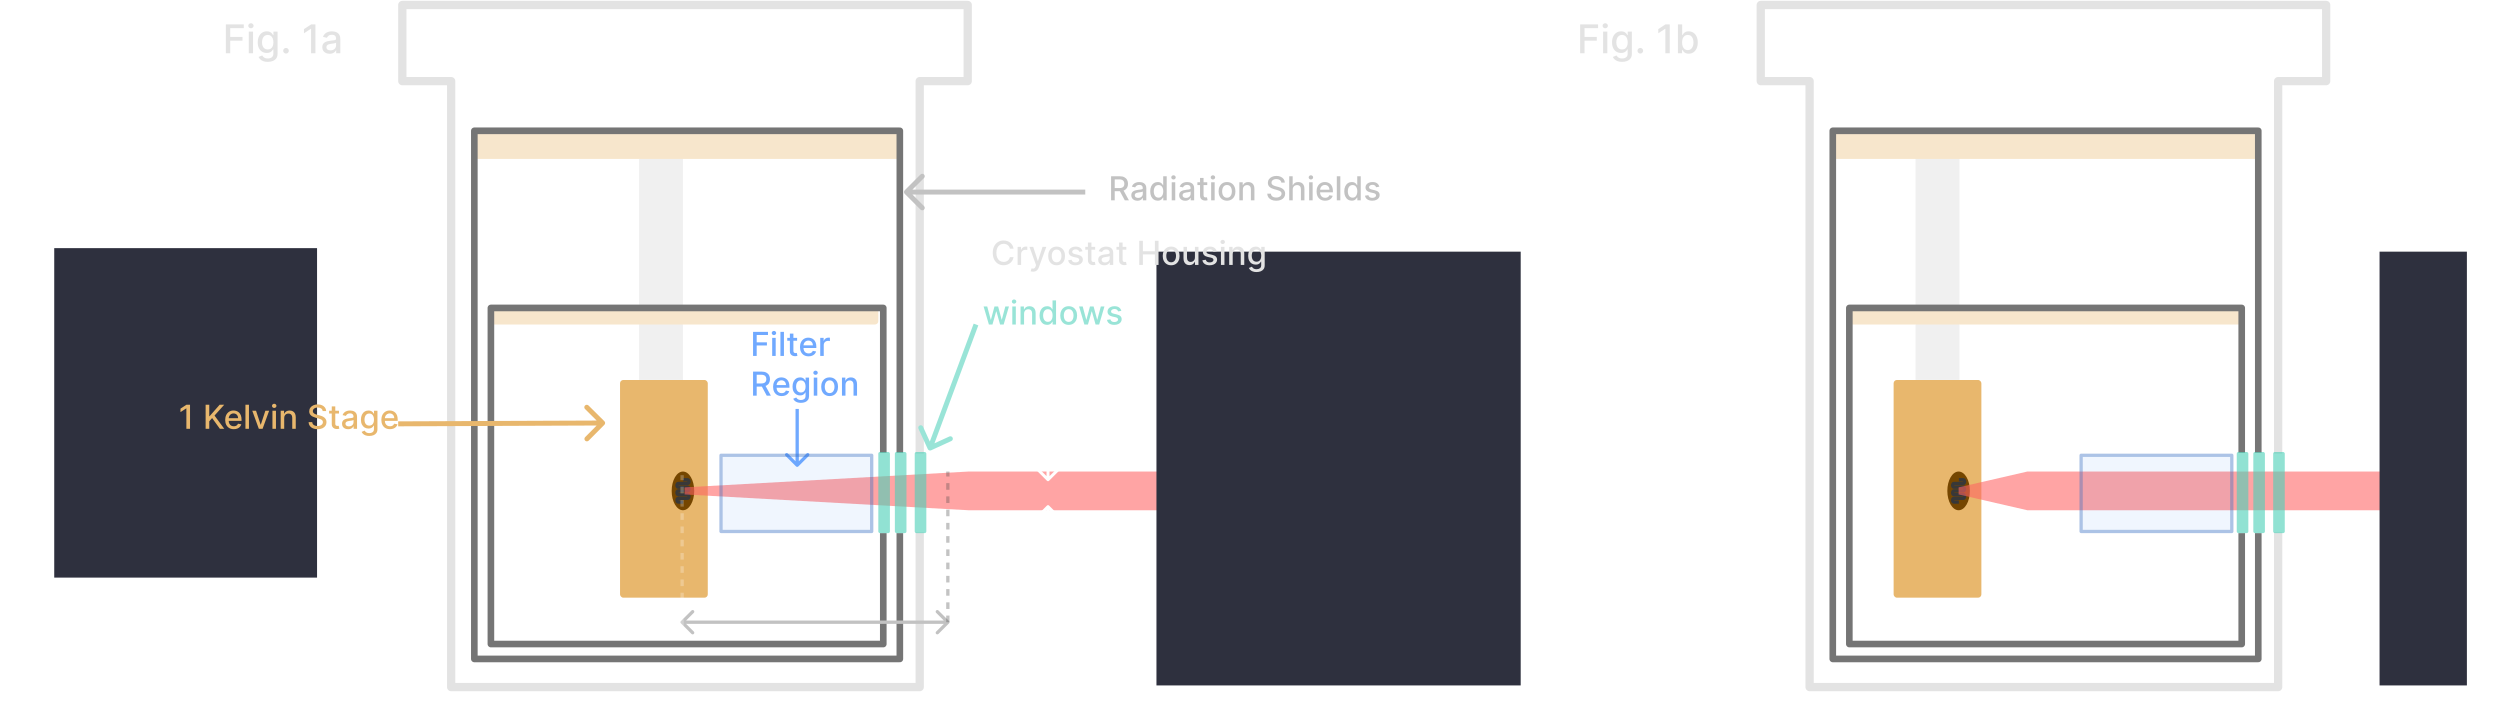 <svg width="1510" height="434" viewBox="0 0 1510 434" fill="none" xmlns="http://www.w3.org/2000/svg">
<path d="M1376 321.5V415H1093V49H1063.5V3H1405V49H1376V274" stroke="#E3E3E3" stroke-width="5" stroke-linejoin="round"/>
<path d="M555.5 321.5V415H272.5V49H243V3H584.5V49H555.5V274" stroke="#E3E3E3" stroke-width="5" stroke-linejoin="round"/>
<rect x="386" y="96" width="26.5" height="90" fill="#C4C4C4" fill-opacity="0.26"/>
<rect x="1157" y="96" width="26.5" height="90" fill="#C4C4C4" fill-opacity="0.26"/>
<rect x="386" y="196" width="26.5" height="33.5" fill="#C4C4C4" fill-opacity="0.26"/>
<rect x="1157" y="196" width="26.5" height="33.5" fill="#C4C4C4" fill-opacity="0.26"/>
<rect x="374.5" y="229.5" width="53" height="131.5" rx="2" fill="#E8B76D"/>
<rect x="296.5" y="186" width="234" height="10" rx="2" fill="#E8B76D" fill-opacity="0.35"/>
<rect x="1117" y="186" width="237" height="10" rx="2" fill="#E8B76D" fill-opacity="0.35"/>
<rect x="286.5" y="79" width="257" height="17" rx="2" fill="#E8B76D" fill-opacity="0.35"/>
<rect x="1107" y="79" width="257" height="17" rx="2" fill="#E8B76D" fill-opacity="0.35"/>
<rect x="1143.75" y="229.5" width="53" height="131.5" rx="2" fill="#E8B76D"/>
<ellipse cx="412.5" cy="296.5" rx="6.812" ry="11.688" fill="#754600"/>
<ellipse cx="1183" cy="296.5" rx="6.812" ry="11.688" fill="#754600"/>
<path d="M1183.15 303.25L1180.08 303.25C1179.7 303.25 1179.4 302.746 1179.4 302.125C1179.4 301.504 1179.7 301 1180.08 301L1185.92 301C1186.3 301 1186.6 300.496 1186.6 299.875C1186.6 299.254 1186.3 298.75 1185.92 298.75L1180.08 298.75C1179.7 298.75 1179.4 298.246 1179.4 297.625C1179.4 297.004 1179.7 296.5 1180.08 296.5L1185.92 296.5C1186.3 296.5 1186.6 295.996 1186.6 295.375C1186.6 294.754 1186.3 294.25 1185.92 294.25L1180.08 294.25C1179.7 294.25 1179.4 293.746 1179.4 293.125C1179.4 292.504 1179.7 292 1180.08 292L1185.92 292C1186.3 292 1186.6 291.496 1186.6 290.875C1186.6 290.254 1186.3 289.75 1185.92 289.75L1183.15 289.75" stroke="#383838" stroke-width="2"/>
<path d="M412.651 303.25L409.583 303.25C409.204 303.25 408.896 302.746 408.896 302.125C408.896 301.504 409.204 301 409.583 301L415.416 301C415.796 301 416.104 300.496 416.104 299.875C416.104 299.254 415.796 298.75 415.416 298.75L409.583 298.75C409.204 298.75 408.896 298.246 408.896 297.625C408.896 297.004 409.204 296.5 409.583 296.5L415.416 296.5C415.796 296.5 416.104 295.996 416.104 295.375C416.104 294.754 415.796 294.25 415.416 294.25L409.583 294.25C409.204 294.25 408.896 293.746 408.896 293.125C408.896 292.504 409.204 292 409.583 292L415.416 292C415.796 292 416.104 291.496 416.104 290.875C416.104 290.254 415.796 289.75 415.416 289.75L412.651 289.75" stroke="#383838" stroke-width="2"/>
<path d="M1229 275C1228.45 275 1228 275.448 1228 276V320C1228 320.552 1228.45 321 1229 321C1229.51 321 1230.17 320.815 1230.85 320.556C1231.57 320.284 1232.42 319.886 1233.36 319.366C1235.23 318.328 1237.47 316.785 1239.63 314.747C1243.94 310.675 1248 304.555 1248 296.5C1248 288.428 1244.02 283.033 1239.69 279.689C1237.54 278.022 1235.29 276.858 1233.39 276.109C1231.53 275.374 1229.91 275 1229 275Z" stroke="white" stroke-width="2" stroke-linejoin="round"/>
<path d="M572.375 275C571.823 275 571.375 275.448 571.375 276V320C571.375 320.552 571.823 321 572.375 321C572.682 321 572.953 320.891 573.131 320.804C573.331 320.706 573.536 320.575 573.738 320.426C574.143 320.127 574.607 319.704 575.1 319.172C576.089 318.104 577.253 316.54 578.364 314.498C580.59 310.408 582.625 304.37 582.625 296.5C582.625 288.633 580.636 283.311 578.388 279.927C577.266 278.239 576.082 277.037 575.054 276.247C574.541 275.852 574.057 275.553 573.63 275.348C573.234 275.158 572.787 275 572.375 275ZM572.217 319.022C572.217 319.022 572.22 319.021 572.226 319.019C572.22 319.022 572.217 319.023 572.217 319.022Z" stroke="white" stroke-width="2" stroke-linejoin="round"/>
<g filter="url(#filter0_f_16_17)">
<path d="M1224.5 284.812L1183 294.36V298.64L1224.5 308.188H1474V284.812H1224.5Z" fill="#FF6363" fill-opacity="0.58"/>
</g>
<g filter="url(#filter1_f_16_17)">
<path d="M585 284.812L413.5 294.36V298.64L585 308.188H852.5V284.812H585Z" fill="#FF6363" fill-opacity="0.58"/>
</g>
<path d="M1364 273.5V79H1107V398H1364V322" stroke="#757575" stroke-width="4" stroke-linejoin="round"/>
<path d="M543.5 273.5V79H286.5V398H543.5V322" stroke="#757575" stroke-width="4" stroke-linejoin="round"/>
<path d="M1354 273.5V186H1117V389H1354V322" stroke="#757575" stroke-width="4" stroke-linejoin="round"/>
<path d="M533.5 273.5V186H296.5V389H533.5V322" stroke="#757575" stroke-width="4" stroke-linejoin="round"/>
<g filter="url(#filter2_f_16_17)">
<rect x="698.5" y="152" width="220" height="262" fill="#2E303E"/>
</g>
<g filter="url(#filter3_f_16_17)">
<rect x="1437.25" y="152" width="52.75" height="262" fill="#2E303E"/>
</g>
<g filter="url(#filter4_f_16_17)">
<rect x="32.756" y="149.875" width="158.744" height="199" fill="#2E303E"/>
</g>
<path d="M671.098 121V106.455H676.283C677.409 106.455 678.345 106.649 679.088 107.037C679.836 107.425 680.395 107.963 680.764 108.649C681.133 109.331 681.318 110.119 681.318 111.014C681.318 111.904 681.131 112.688 680.757 113.365C680.388 114.037 679.829 114.561 679.081 114.935C678.337 115.309 677.402 115.496 676.275 115.496H672.348V113.607H676.077C676.787 113.607 677.364 113.505 677.81 113.301C678.259 113.098 678.588 112.802 678.797 112.413C679.005 112.025 679.109 111.559 679.109 111.014C679.109 110.465 679.003 109.989 678.79 109.587C678.581 109.184 678.252 108.876 677.802 108.663C677.357 108.446 676.773 108.337 676.048 108.337H673.292V121H671.098ZM678.278 114.438L681.872 121H679.372L675.849 114.438H678.278ZM686.993 121.241C686.301 121.241 685.676 121.114 685.118 120.858C684.559 120.598 684.116 120.221 683.79 119.729C683.468 119.236 683.307 118.633 683.307 117.918C683.307 117.302 683.425 116.795 683.662 116.398C683.899 116 684.218 115.685 684.621 115.453C685.023 115.221 685.473 115.046 685.97 114.928C686.467 114.809 686.974 114.719 687.49 114.658C688.143 114.582 688.674 114.52 689.081 114.473C689.488 114.421 689.784 114.338 689.969 114.224C690.153 114.111 690.246 113.926 690.246 113.67V113.621C690.246 113 690.07 112.52 689.72 112.179C689.374 111.838 688.858 111.668 688.172 111.668C687.457 111.668 686.893 111.826 686.481 112.143C686.074 112.456 685.792 112.804 685.636 113.188L683.641 112.733C683.877 112.07 684.223 111.535 684.677 111.128C685.137 110.716 685.665 110.418 686.261 110.233C686.858 110.044 687.485 109.949 688.143 109.949C688.579 109.949 689.041 110.001 689.528 110.105C690.021 110.205 690.48 110.389 690.906 110.659C691.337 110.929 691.69 111.315 691.964 111.817C692.239 112.314 692.376 112.96 692.376 113.756V121H690.302V119.509H690.217C690.08 119.783 689.874 120.053 689.599 120.318C689.325 120.583 688.972 120.804 688.541 120.979C688.11 121.154 687.594 121.241 686.993 121.241ZM687.454 119.537C688.042 119.537 688.543 119.421 688.96 119.189C689.382 118.957 689.701 118.654 689.919 118.28C690.141 117.901 690.253 117.496 690.253 117.065V115.659C690.177 115.735 690.03 115.806 689.812 115.872C689.599 115.934 689.355 115.988 689.081 116.036C688.806 116.078 688.539 116.118 688.278 116.156C688.018 116.189 687.8 116.218 687.625 116.241C687.213 116.294 686.837 116.381 686.496 116.504C686.159 116.627 685.89 116.805 685.686 117.037C685.487 117.264 685.388 117.567 685.388 117.946C685.388 118.472 685.582 118.869 685.97 119.139C686.358 119.404 686.853 119.537 687.454 119.537ZM699.289 121.213C698.408 121.213 697.622 120.988 696.931 120.538C696.244 120.084 695.704 119.437 695.311 118.599C694.923 117.757 694.729 116.746 694.729 115.567C694.729 114.388 694.925 113.379 695.318 112.541C695.716 111.703 696.261 111.062 696.952 110.616C697.643 110.171 698.427 109.949 699.303 109.949C699.98 109.949 700.524 110.062 700.936 110.29C701.353 110.512 701.675 110.773 701.902 111.071C702.134 111.369 702.314 111.632 702.442 111.859H702.57V106.455H704.693V121H702.62V119.303H702.442C702.314 119.535 702.129 119.8 701.888 120.098C701.651 120.396 701.325 120.657 700.908 120.879C700.491 121.102 699.951 121.213 699.289 121.213ZM699.757 119.402C700.368 119.402 700.884 119.241 701.306 118.919C701.732 118.592 702.054 118.14 702.272 117.562C702.494 116.985 702.605 116.312 702.605 115.545C702.605 114.788 702.496 114.125 702.279 113.557C702.061 112.989 701.741 112.546 701.32 112.229C700.898 111.911 700.378 111.753 699.757 111.753C699.118 111.753 698.585 111.919 698.159 112.25C697.733 112.581 697.411 113.034 697.193 113.607C696.98 114.179 696.874 114.826 696.874 115.545C696.874 116.275 696.983 116.93 697.201 117.513C697.418 118.095 697.74 118.557 698.166 118.898C698.597 119.234 699.128 119.402 699.757 119.402ZM707.724 121V110.091H709.848V121H707.724ZM708.797 108.408C708.427 108.408 708.11 108.285 707.845 108.038C707.585 107.787 707.454 107.489 707.454 107.143C707.454 106.793 707.585 106.495 707.845 106.249C708.11 105.998 708.427 105.872 708.797 105.872C709.166 105.872 709.481 105.998 709.741 106.249C710.007 106.495 710.139 106.793 710.139 107.143C710.139 107.489 710.007 107.787 709.741 108.038C709.481 108.285 709.166 108.408 708.797 108.408ZM715.879 121.241C715.188 121.241 714.563 121.114 714.004 120.858C713.446 120.598 713.003 120.221 712.676 119.729C712.354 119.236 712.193 118.633 712.193 117.918C712.193 117.302 712.312 116.795 712.549 116.398C712.785 116 713.105 115.685 713.507 115.453C713.91 115.221 714.36 115.046 714.857 114.928C715.354 114.809 715.861 114.719 716.377 114.658C717.03 114.582 717.56 114.52 717.968 114.473C718.375 114.421 718.671 114.338 718.855 114.224C719.04 114.111 719.132 113.926 719.132 113.67V113.621C719.132 113 718.957 112.52 718.607 112.179C718.261 111.838 717.745 111.668 717.058 111.668C716.344 111.668 715.78 111.826 715.368 112.143C714.961 112.456 714.679 112.804 714.523 113.188L712.527 112.733C712.764 112.07 713.11 111.535 713.564 111.128C714.023 110.716 714.551 110.418 715.148 110.233C715.745 110.044 716.372 109.949 717.03 109.949C717.466 109.949 717.927 110.001 718.415 110.105C718.907 110.205 719.367 110.389 719.793 110.659C720.224 110.929 720.576 111.315 720.851 111.817C721.126 112.314 721.263 112.96 721.263 113.756V121H719.189V119.509H719.104C718.967 119.783 718.761 120.053 718.486 120.318C718.211 120.583 717.859 120.804 717.428 120.979C716.997 121.154 716.481 121.241 715.879 121.241ZM716.341 119.537C716.928 119.537 717.43 119.421 717.847 119.189C718.268 118.957 718.588 118.654 718.806 118.28C719.028 117.901 719.139 117.496 719.139 117.065V115.659C719.064 115.735 718.917 115.806 718.699 115.872C718.486 115.934 718.242 115.988 717.968 116.036C717.693 116.078 717.425 116.118 717.165 116.156C716.905 116.189 716.687 116.218 716.512 116.241C716.1 116.294 715.723 116.381 715.382 116.504C715.046 116.627 714.776 116.805 714.573 117.037C714.374 117.264 714.274 117.567 714.274 117.946C714.274 118.472 714.469 118.869 714.857 119.139C715.245 119.404 715.74 119.537 716.341 119.537ZM729.184 110.091V111.795H723.225V110.091H729.184ZM724.823 107.477H726.947V117.797C726.947 118.209 727.008 118.519 727.131 118.727C727.254 118.931 727.413 119.071 727.607 119.146C727.806 119.217 728.021 119.253 728.253 119.253C728.424 119.253 728.573 119.241 728.701 119.217C728.829 119.194 728.928 119.175 728.999 119.161L729.383 120.915C729.26 120.962 729.084 121.009 728.857 121.057C728.63 121.109 728.346 121.137 728.005 121.142C727.446 121.152 726.925 121.052 726.442 120.844C725.959 120.635 725.569 120.313 725.27 119.878C724.972 119.442 724.823 118.895 724.823 118.237V107.477ZM731.533 121V110.091H733.656V121H731.533ZM732.605 108.408C732.236 108.408 731.919 108.285 731.654 108.038C731.393 107.787 731.263 107.489 731.263 107.143C731.263 106.793 731.393 106.495 731.654 106.249C731.919 105.998 732.236 105.872 732.605 105.872C732.975 105.872 733.29 105.998 733.55 106.249C733.815 106.495 733.948 106.793 733.948 107.143C733.948 107.489 733.815 107.787 733.55 108.038C733.29 108.285 732.975 108.408 732.605 108.408ZM741.109 121.22C740.086 121.22 739.193 120.986 738.431 120.517C737.669 120.048 737.077 119.393 736.655 118.55C736.234 117.707 736.023 116.722 736.023 115.595C736.023 114.464 736.234 113.474 736.655 112.626C737.077 111.779 737.669 111.121 738.431 110.652C739.193 110.183 740.086 109.949 741.109 109.949C742.131 109.949 743.024 110.183 743.786 110.652C744.548 111.121 745.14 111.779 745.562 112.626C745.983 113.474 746.194 114.464 746.194 115.595C746.194 116.722 745.983 117.707 745.562 118.55C745.14 119.393 744.548 120.048 743.786 120.517C743.024 120.986 742.131 121.22 741.109 121.22ZM741.116 119.438C741.779 119.438 742.328 119.262 742.763 118.912C743.199 118.562 743.521 118.095 743.729 117.513C743.942 116.93 744.049 116.289 744.049 115.588C744.049 114.892 743.942 114.253 743.729 113.67C743.521 113.083 743.199 112.612 742.763 112.257C742.328 111.902 741.779 111.724 741.116 111.724C740.448 111.724 739.894 111.902 739.454 112.257C739.018 112.612 738.694 113.083 738.481 113.67C738.272 114.253 738.168 114.892 738.168 115.588C738.168 116.289 738.272 116.93 738.481 117.513C738.694 118.095 739.018 118.562 739.454 118.912C739.894 119.262 740.448 119.438 741.116 119.438ZM750.688 114.523V121H748.564V110.091H750.603V111.866H750.737C750.988 111.289 751.381 110.825 751.916 110.474C752.456 110.124 753.136 109.949 753.955 109.949C754.698 109.949 755.349 110.105 755.908 110.418C756.467 110.725 756.9 111.185 757.208 111.795C757.515 112.406 757.669 113.161 757.669 114.061V121H755.546V114.317C755.546 113.526 755.34 112.908 754.928 112.463C754.516 112.013 753.95 111.788 753.23 111.788C752.738 111.788 752.3 111.895 751.916 112.108C751.538 112.321 751.237 112.634 751.014 113.045C750.797 113.453 750.688 113.945 750.688 114.523ZM773.914 110.276C773.838 109.603 773.526 109.082 772.976 108.713C772.427 108.339 771.736 108.152 770.903 108.152C770.306 108.152 769.79 108.247 769.354 108.436C768.919 108.621 768.58 108.876 768.339 109.203C768.102 109.525 767.984 109.892 767.984 110.304C767.984 110.65 768.064 110.948 768.225 111.199C768.391 111.45 768.606 111.661 768.871 111.831C769.141 111.997 769.43 112.136 769.738 112.25C770.046 112.359 770.341 112.449 770.626 112.52L772.046 112.889C772.51 113.003 772.986 113.157 773.474 113.351C773.961 113.545 774.413 113.801 774.83 114.118C775.247 114.435 775.583 114.828 775.839 115.297C776.099 115.766 776.229 116.327 776.229 116.98C776.229 117.804 776.016 118.536 775.59 119.175C775.169 119.814 774.556 120.318 773.751 120.688C772.95 121.057 771.982 121.241 770.846 121.241C769.757 121.241 768.815 121.069 768.019 120.723C767.224 120.377 766.601 119.887 766.151 119.253C765.701 118.614 765.453 117.856 765.405 116.98H767.607C767.65 117.506 767.82 117.944 768.118 118.294C768.422 118.64 768.807 118.898 769.276 119.068C769.75 119.234 770.268 119.317 770.832 119.317C771.452 119.317 772.003 119.22 772.486 119.026C772.974 118.827 773.358 118.552 773.637 118.202C773.916 117.847 774.056 117.432 774.056 116.959C774.056 116.528 773.933 116.175 773.687 115.901C773.445 115.626 773.116 115.399 772.699 115.219C772.288 115.039 771.821 114.88 771.3 114.743L769.582 114.274C768.417 113.957 767.493 113.491 766.812 112.875C766.135 112.259 765.796 111.445 765.796 110.432C765.796 109.594 766.023 108.862 766.478 108.237C766.932 107.612 767.548 107.127 768.324 106.781C769.101 106.431 769.977 106.256 770.952 106.256C771.937 106.256 772.806 106.429 773.559 106.774C774.316 107.12 774.913 107.596 775.349 108.202C775.784 108.803 776.011 109.494 776.03 110.276H773.914ZM780.805 114.523V121H778.681V106.455H780.777V111.866H780.911C781.167 111.279 781.558 110.813 782.083 110.467C782.609 110.122 783.295 109.949 784.143 109.949C784.891 109.949 785.545 110.103 786.103 110.411C786.667 110.718 787.102 111.178 787.41 111.788C787.723 112.394 787.879 113.152 787.879 114.061V121H785.755V114.317C785.755 113.517 785.549 112.896 785.137 112.456C784.725 112.011 784.152 111.788 783.419 111.788C782.917 111.788 782.467 111.895 782.069 112.108C781.676 112.321 781.366 112.634 781.139 113.045C780.916 113.453 780.805 113.945 780.805 114.523ZM790.713 121V110.091H792.836V121H790.713ZM791.785 108.408C791.416 108.408 791.098 108.285 790.833 108.038C790.573 107.787 790.443 107.489 790.443 107.143C790.443 106.793 790.573 106.495 790.833 106.249C791.098 105.998 791.416 105.872 791.785 105.872C792.154 105.872 792.469 105.998 792.73 106.249C792.995 106.495 793.127 106.793 793.127 107.143C793.127 107.489 792.995 107.787 792.73 108.038C792.469 108.285 792.154 108.408 791.785 108.408ZM800.395 121.22C799.32 121.22 798.394 120.991 797.618 120.531C796.846 120.067 796.249 119.416 795.828 118.578C795.411 117.735 795.203 116.748 795.203 115.616C795.203 114.499 795.411 113.514 795.828 112.662C796.249 111.81 796.837 111.144 797.589 110.666C798.347 110.188 799.232 109.949 800.246 109.949C800.861 109.949 801.458 110.051 802.035 110.254C802.613 110.458 803.132 110.777 803.591 111.213C804.05 111.649 804.412 112.214 804.677 112.911C804.943 113.602 805.075 114.442 805.075 115.432V116.185H796.403V114.594H802.994C802.994 114.035 802.881 113.54 802.653 113.109C802.426 112.674 802.106 112.33 801.694 112.08C801.287 111.829 800.809 111.703 800.26 111.703C799.663 111.703 799.142 111.85 798.697 112.143C798.257 112.432 797.916 112.811 797.675 113.28C797.438 113.744 797.319 114.248 797.319 114.793V116.036C797.319 116.765 797.447 117.385 797.703 117.896C797.963 118.408 798.326 118.798 798.79 119.068C799.254 119.333 799.796 119.466 800.416 119.466C800.819 119.466 801.185 119.409 801.517 119.295C801.848 119.177 802.135 119.002 802.376 118.77C802.618 118.538 802.802 118.251 802.93 117.911L804.94 118.273C804.779 118.865 804.49 119.383 804.074 119.828C803.662 120.268 803.143 120.612 802.518 120.858C801.898 121.099 801.19 121.22 800.395 121.22ZM809.555 106.455V121H807.431V106.455H809.555ZM816.496 121.213C815.615 121.213 814.829 120.988 814.138 120.538C813.451 120.084 812.911 119.437 812.518 118.599C812.13 117.757 811.936 116.746 811.936 115.567C811.936 114.388 812.132 113.379 812.525 112.541C812.923 111.703 813.468 111.062 814.159 110.616C814.85 110.171 815.634 109.949 816.51 109.949C817.187 109.949 817.731 110.062 818.143 110.29C818.56 110.512 818.882 110.773 819.109 111.071C819.341 111.369 819.521 111.632 819.649 111.859H819.777V106.455H821.9V121H819.827V119.303H819.649C819.521 119.535 819.337 119.8 819.095 120.098C818.858 120.396 818.532 120.657 818.115 120.879C817.698 121.102 817.158 121.213 816.496 121.213ZM816.964 119.402C817.575 119.402 818.091 119.241 818.513 118.919C818.939 118.592 819.261 118.14 819.479 117.562C819.701 116.985 819.812 116.312 819.812 115.545C819.812 114.788 819.703 114.125 819.486 113.557C819.268 112.989 818.948 112.546 818.527 112.229C818.105 111.911 817.585 111.753 816.964 111.753C816.325 111.753 815.792 111.919 815.366 112.25C814.94 112.581 814.618 113.034 814.4 113.607C814.187 114.179 814.081 114.826 814.081 115.545C814.081 116.275 814.19 116.93 814.408 117.513C814.625 118.095 814.947 118.557 815.373 118.898C815.804 119.234 816.335 119.402 816.964 119.402ZM833.106 112.754L831.181 113.095C831.101 112.849 830.973 112.615 830.798 112.392C830.627 112.17 830.395 111.987 830.102 111.845C829.808 111.703 829.441 111.632 829.001 111.632C828.4 111.632 827.898 111.767 827.495 112.037C827.093 112.302 826.892 112.645 826.892 113.067C826.892 113.431 827.027 113.725 827.296 113.947C827.566 114.17 828.002 114.352 828.603 114.494L830.336 114.892C831.34 115.124 832.088 115.482 832.58 115.964C833.073 116.447 833.319 117.075 833.319 117.847C833.319 118.5 833.13 119.082 832.751 119.594C832.377 120.1 831.854 120.498 831.181 120.787C830.514 121.076 829.74 121.22 828.859 121.22C827.637 121.22 826.641 120.96 825.869 120.439C825.097 119.913 824.624 119.168 824.448 118.202L826.501 117.889C826.629 118.424 826.892 118.829 827.289 119.104C827.687 119.374 828.205 119.509 828.845 119.509C829.541 119.509 830.097 119.364 830.514 119.075C830.93 118.782 831.139 118.424 831.139 118.003C831.139 117.662 831.011 117.375 830.755 117.143C830.504 116.911 830.118 116.736 829.598 116.618L827.751 116.213C826.733 115.981 825.98 115.612 825.492 115.105C825.009 114.598 824.768 113.957 824.768 113.18C824.768 112.536 824.948 111.973 825.308 111.49C825.668 111.007 826.165 110.631 826.799 110.361C827.434 110.086 828.161 109.949 828.98 109.949C830.159 109.949 831.087 110.205 831.764 110.716C832.441 111.223 832.888 111.902 833.106 112.754Z" fill="#C2C2C2"/>
<path d="M612.179 150.185H609.963C609.878 149.711 609.719 149.295 609.487 148.935C609.255 148.575 608.971 148.269 608.635 148.018C608.299 147.768 607.922 147.578 607.506 147.45C607.094 147.322 606.656 147.259 606.192 147.259C605.354 147.259 604.603 147.469 603.94 147.891C603.282 148.312 602.761 148.93 602.378 149.744C601.999 150.559 601.81 151.553 601.81 152.727C601.81 153.911 601.999 154.91 602.378 155.724C602.761 156.539 603.284 157.154 603.947 157.571C604.61 157.988 605.356 158.196 606.185 158.196C606.644 158.196 607.079 158.134 607.491 158.011C607.908 157.884 608.284 157.696 608.621 157.45C608.957 157.204 609.241 156.903 609.473 156.548C609.71 156.188 609.873 155.777 609.963 155.312L612.179 155.32C612.06 156.035 611.831 156.693 611.49 157.294C611.154 157.891 610.721 158.407 610.19 158.842C609.665 159.273 609.063 159.607 608.386 159.844C607.709 160.08 606.971 160.199 606.17 160.199C604.911 160.199 603.789 159.901 602.804 159.304C601.819 158.703 601.042 157.843 600.474 156.726C599.911 155.608 599.629 154.276 599.629 152.727C599.629 151.174 599.913 149.841 600.481 148.729C601.05 147.611 601.826 146.754 602.811 146.158C603.796 145.556 604.916 145.256 606.17 145.256C606.942 145.256 607.662 145.367 608.329 145.589C609.002 145.807 609.605 146.129 610.141 146.555C610.676 146.977 611.118 147.493 611.469 148.104C611.819 148.71 612.056 149.403 612.179 150.185ZM614.634 160V149.091H616.687V150.824H616.801C617 150.237 617.35 149.775 617.852 149.439C618.358 149.098 618.931 148.928 619.571 148.928C619.703 148.928 619.859 148.932 620.039 148.942C620.224 148.951 620.368 148.963 620.473 148.977V151.009C620.387 150.985 620.236 150.959 620.018 150.93C619.8 150.897 619.582 150.881 619.365 150.881C618.863 150.881 618.415 150.987 618.022 151.2C617.634 151.409 617.326 151.7 617.099 152.074C616.872 152.443 616.758 152.865 616.758 153.338V160H614.634ZM623.985 164.091C623.667 164.091 623.379 164.065 623.118 164.013C622.858 163.965 622.664 163.913 622.536 163.857L623.047 162.116C623.435 162.221 623.781 162.266 624.084 162.251C624.387 162.237 624.655 162.124 624.887 161.911C625.123 161.697 625.332 161.349 625.512 160.866L625.774 160.142L621.783 149.091H624.056L626.818 157.557H626.932L629.695 149.091H631.975L627.479 161.456C627.271 162.024 627.005 162.505 626.683 162.898C626.362 163.295 625.978 163.594 625.533 163.793C625.088 163.991 624.572 164.091 623.985 164.091ZM638.194 160.22C637.172 160.22 636.279 159.986 635.517 159.517C634.755 159.048 634.163 158.393 633.741 157.55C633.32 156.707 633.109 155.722 633.109 154.595C633.109 153.464 633.32 152.474 633.741 151.626C634.163 150.779 634.755 150.121 635.517 149.652C636.279 149.183 637.172 148.949 638.194 148.949C639.217 148.949 640.11 149.183 640.872 149.652C641.634 150.121 642.226 150.779 642.648 151.626C643.069 152.474 643.28 153.464 643.28 154.595C643.28 155.722 643.069 156.707 642.648 157.55C642.226 158.393 641.634 159.048 640.872 159.517C640.11 159.986 639.217 160.22 638.194 160.22ZM638.202 158.438C638.864 158.438 639.414 158.262 639.849 157.912C640.285 157.562 640.607 157.095 640.815 156.513C641.028 155.93 641.135 155.289 641.135 154.588C641.135 153.892 641.028 153.253 640.815 152.67C640.607 152.083 640.285 151.612 639.849 151.257C639.414 150.902 638.864 150.724 638.202 150.724C637.534 150.724 636.98 150.902 636.54 151.257C636.104 151.612 635.78 152.083 635.567 152.67C635.358 153.253 635.254 153.892 635.254 154.588C635.254 155.289 635.358 155.93 635.567 156.513C635.78 157.095 636.104 157.562 636.54 157.912C636.98 158.262 637.534 158.438 638.202 158.438ZM653.825 151.754L651.9 152.095C651.82 151.849 651.692 151.615 651.517 151.392C651.346 151.17 651.114 150.987 650.821 150.845C650.527 150.703 650.16 150.632 649.72 150.632C649.118 150.632 648.616 150.767 648.214 151.037C647.812 151.302 647.61 151.645 647.61 152.067C647.61 152.431 647.745 152.725 648.015 152.947C648.285 153.17 648.721 153.352 649.322 153.494L651.055 153.892C652.059 154.124 652.807 154.482 653.299 154.964C653.792 155.447 654.038 156.075 654.038 156.847C654.038 157.5 653.848 158.082 653.47 158.594C653.096 159.1 652.572 159.498 651.9 159.787C651.232 160.076 650.458 160.22 649.578 160.22C648.356 160.22 647.359 159.96 646.588 159.439C645.816 158.913 645.342 158.168 645.167 157.202L647.22 156.889C647.348 157.424 647.61 157.829 648.008 158.104C648.406 158.374 648.924 158.509 649.563 158.509C650.259 158.509 650.816 158.364 651.232 158.075C651.649 157.782 651.857 157.424 651.857 157.003C651.857 156.662 651.73 156.375 651.474 156.143C651.223 155.911 650.837 155.736 650.316 155.618L648.47 155.213C647.452 154.981 646.699 154.612 646.211 154.105C645.728 153.598 645.487 152.957 645.487 152.18C645.487 151.536 645.667 150.973 646.027 150.49C646.386 150.007 646.884 149.631 647.518 149.361C648.152 149.086 648.879 148.949 649.698 148.949C650.877 148.949 651.805 149.205 652.482 149.716C653.16 150.223 653.607 150.902 653.825 151.754ZM661.465 149.091V150.795H655.506V149.091H661.465ZM657.104 146.477H659.228V156.797C659.228 157.209 659.289 157.519 659.413 157.727C659.536 157.931 659.694 158.071 659.888 158.146C660.087 158.217 660.303 158.253 660.535 158.253C660.705 158.253 660.854 158.241 660.982 158.217C661.11 158.194 661.209 158.175 661.28 158.161L661.664 159.915C661.541 159.962 661.366 160.009 661.138 160.057C660.911 160.109 660.627 160.137 660.286 160.142C659.727 160.152 659.207 160.052 658.724 159.844C658.241 159.635 657.85 159.313 657.552 158.878C657.253 158.442 657.104 157.895 657.104 157.237V146.477ZM666.989 160.241C666.298 160.241 665.673 160.114 665.114 159.858C664.555 159.598 664.112 159.221 663.786 158.729C663.464 158.236 663.303 157.633 663.303 156.918C663.303 156.302 663.421 155.795 663.658 155.398C663.895 155 664.214 154.685 664.617 154.453C665.019 154.221 665.469 154.046 665.966 153.928C666.463 153.809 666.97 153.719 667.486 153.658C668.139 153.582 668.67 153.52 669.077 153.473C669.484 153.421 669.78 153.338 669.965 153.224C670.149 153.111 670.242 152.926 670.242 152.67V152.621C670.242 152 670.067 151.52 669.716 151.179C669.37 150.838 668.854 150.668 668.168 150.668C667.453 150.668 666.889 150.826 666.478 151.143C666.07 151.456 665.789 151.804 665.632 152.188L663.637 151.733C663.873 151.07 664.219 150.535 664.674 150.128C665.133 149.716 665.661 149.418 666.257 149.233C666.854 149.044 667.481 148.949 668.139 148.949C668.575 148.949 669.037 149.001 669.524 149.105C670.017 149.205 670.476 149.389 670.902 149.659C671.333 149.929 671.686 150.315 671.96 150.817C672.235 151.314 672.372 151.96 672.372 152.756V160H670.299V158.509H670.213C670.076 158.783 669.87 159.053 669.595 159.318C669.321 159.583 668.968 159.804 668.537 159.979C668.106 160.154 667.59 160.241 666.989 160.241ZM667.451 158.537C668.038 158.537 668.54 158.421 668.956 158.189C669.378 157.957 669.697 157.654 669.915 157.28C670.138 156.901 670.249 156.496 670.249 156.065V154.659C670.173 154.735 670.026 154.806 669.808 154.872C669.595 154.934 669.352 154.988 669.077 155.036C668.802 155.078 668.535 155.118 668.274 155.156C668.014 155.189 667.796 155.218 667.621 155.241C667.209 155.294 666.833 155.381 666.492 155.504C666.156 155.627 665.886 155.805 665.682 156.037C665.483 156.264 665.384 156.567 665.384 156.946C665.384 157.472 665.578 157.869 665.966 158.139C666.354 158.404 666.849 158.537 667.451 158.537ZM680.293 149.091V150.795H674.334V149.091H680.293ZM675.932 146.477H678.056V156.797C678.056 157.209 678.118 157.519 678.241 157.727C678.364 157.931 678.522 158.071 678.716 158.146C678.915 158.217 679.131 158.253 679.363 158.253C679.533 158.253 679.682 158.241 679.81 158.217C679.938 158.194 680.038 158.175 680.109 158.161L680.492 159.915C680.369 159.962 680.194 160.009 679.966 160.057C679.739 160.109 679.455 160.137 679.114 160.142C678.556 160.152 678.035 160.052 677.552 159.844C677.069 159.635 676.678 159.313 676.38 158.878C676.082 158.442 675.932 157.895 675.932 157.237V146.477ZM688.106 160V145.455H690.3V151.776H697.552V145.455H699.753V160H697.552V153.658H690.3V160H688.106ZM707.374 160.22C706.351 160.22 705.459 159.986 704.697 159.517C703.934 159.048 703.342 158.393 702.921 157.55C702.5 156.707 702.289 155.722 702.289 154.595C702.289 153.464 702.5 152.474 702.921 151.626C703.342 150.779 703.934 150.121 704.697 149.652C705.459 149.183 706.351 148.949 707.374 148.949C708.397 148.949 709.289 149.183 710.052 149.652C710.814 150.121 711.406 150.779 711.827 151.626C712.249 152.474 712.459 153.464 712.459 154.595C712.459 155.722 712.249 156.707 711.827 157.55C711.406 158.393 710.814 159.048 710.052 159.517C709.289 159.986 708.397 160.22 707.374 160.22ZM707.381 158.438C708.044 158.438 708.593 158.262 709.029 157.912C709.465 157.562 709.787 157.095 709.995 156.513C710.208 155.93 710.315 155.289 710.315 154.588C710.315 153.892 710.208 153.253 709.995 152.67C709.787 152.083 709.465 151.612 709.029 151.257C708.593 150.902 708.044 150.724 707.381 150.724C706.714 150.724 706.16 150.902 705.719 151.257C705.284 151.612 704.959 152.083 704.746 152.67C704.538 153.253 704.434 153.892 704.434 154.588C704.434 155.289 704.538 155.93 704.746 156.513C704.959 157.095 705.284 157.562 705.719 157.912C706.16 158.262 706.714 158.438 707.381 158.438ZM721.74 155.476V149.091H723.871V160H721.783V158.111H721.669C721.418 158.693 721.016 159.179 720.462 159.567C719.913 159.95 719.228 160.142 718.409 160.142C717.709 160.142 717.088 159.988 716.549 159.68C716.013 159.368 715.592 158.906 715.284 158.295C714.981 157.685 714.83 156.929 714.83 156.03V149.091H716.953V155.774C716.953 156.518 717.159 157.109 717.571 157.55C717.983 157.99 718.518 158.21 719.176 158.21C719.574 158.21 719.969 158.111 720.362 157.912C720.76 157.713 721.089 157.412 721.35 157.01C721.615 156.607 721.745 156.096 721.74 155.476ZM734.899 151.754L732.974 152.095C732.894 151.849 732.766 151.615 732.591 151.392C732.42 151.17 732.188 150.987 731.895 150.845C731.601 150.703 731.234 150.632 730.794 150.632C730.193 150.632 729.691 150.767 729.288 151.037C728.886 151.302 728.685 151.645 728.685 152.067C728.685 152.431 728.819 152.725 729.089 152.947C729.359 153.17 729.795 153.352 730.396 153.494L732.129 153.892C733.133 154.124 733.881 154.482 734.373 154.964C734.866 155.447 735.112 156.075 735.112 156.847C735.112 157.5 734.923 158.082 734.544 158.594C734.17 159.1 733.647 159.498 732.974 159.787C732.307 160.076 731.533 160.22 730.652 160.22C729.43 160.22 728.434 159.96 727.662 159.439C726.89 158.913 726.417 158.168 726.241 157.202L728.294 156.889C728.422 157.424 728.685 157.829 729.082 158.104C729.48 158.374 729.998 158.509 730.638 158.509C731.334 158.509 731.89 158.364 732.307 158.075C732.723 157.782 732.932 157.424 732.932 157.003C732.932 156.662 732.804 156.375 732.548 156.143C732.297 155.911 731.911 155.736 731.391 155.618L729.544 155.213C728.526 154.981 727.773 154.612 727.285 154.105C726.802 153.598 726.561 152.957 726.561 152.18C726.561 151.536 726.741 150.973 727.101 150.49C727.461 150.007 727.958 149.631 728.592 149.361C729.227 149.086 729.953 148.949 730.773 148.949C731.952 148.949 732.88 149.205 733.557 149.716C734.234 150.223 734.681 150.902 734.899 151.754ZM737.447 160V149.091H739.571V160H737.447ZM738.519 147.408C738.15 147.408 737.833 147.285 737.568 147.038C737.307 146.787 737.177 146.489 737.177 146.143C737.177 145.793 737.307 145.495 737.568 145.249C737.833 144.998 738.15 144.872 738.519 144.872C738.889 144.872 739.204 144.998 739.464 145.249C739.729 145.495 739.862 145.793 739.862 146.143C739.862 146.489 739.729 146.787 739.464 147.038C739.204 147.285 738.889 147.408 738.519 147.408ZM744.551 153.523V160H742.427V149.091H744.466V150.866H744.601C744.852 150.289 745.245 149.825 745.78 149.474C746.319 149.124 746.999 148.949 747.818 148.949C748.561 148.949 749.212 149.105 749.771 149.418C750.33 149.725 750.763 150.185 751.071 150.795C751.379 151.406 751.533 152.161 751.533 153.061V160H749.409V153.317C749.409 152.526 749.203 151.908 748.791 151.463C748.379 151.013 747.813 150.788 747.094 150.788C746.601 150.788 746.163 150.895 745.78 151.108C745.401 151.321 745.1 151.634 744.878 152.045C744.66 152.453 744.551 152.945 744.551 153.523ZM758.954 164.318C758.088 164.318 757.342 164.205 756.717 163.977C756.097 163.75 755.59 163.449 755.197 163.075C754.804 162.701 754.511 162.292 754.317 161.847L756.142 161.094C756.27 161.302 756.44 161.522 756.653 161.754C756.871 161.991 757.165 162.192 757.534 162.358C757.908 162.524 758.389 162.607 758.976 162.607C759.781 162.607 760.446 162.41 760.971 162.017C761.497 161.629 761.76 161.009 761.76 160.156V158.011H761.625C761.497 158.243 761.312 158.501 761.071 158.786C760.834 159.07 760.507 159.316 760.091 159.524C759.674 159.732 759.132 159.837 758.464 159.837C757.603 159.837 756.826 159.635 756.135 159.233C755.448 158.826 754.904 158.227 754.501 157.436C754.104 156.641 753.905 155.663 753.905 154.503C753.905 153.343 754.101 152.348 754.494 151.52C754.892 150.691 755.436 150.057 756.128 149.616C756.819 149.171 757.603 148.949 758.479 148.949C759.156 148.949 759.703 149.062 760.119 149.29C760.536 149.512 760.86 149.773 761.092 150.071C761.329 150.369 761.511 150.632 761.639 150.859H761.795V149.091H763.876V160.241C763.876 161.179 763.658 161.948 763.223 162.55C762.787 163.151 762.198 163.596 761.454 163.885C760.716 164.174 759.882 164.318 758.954 164.318ZM758.933 158.075C759.544 158.075 760.06 157.933 760.481 157.649C760.908 157.36 761.23 156.948 761.447 156.413C761.67 155.874 761.781 155.227 761.781 154.474C761.781 153.741 761.672 153.094 761.454 152.536C761.237 151.977 760.917 151.541 760.496 151.229C760.074 150.911 759.553 150.753 758.933 150.753C758.294 150.753 757.761 150.919 757.335 151.25C756.909 151.577 756.587 152.022 756.369 152.585C756.156 153.149 756.05 153.778 756.05 154.474C756.05 155.189 756.158 155.817 756.376 156.357C756.594 156.896 756.916 157.318 757.342 157.621C757.773 157.924 758.303 158.075 758.933 158.075Z" fill="#E3E3E3"/>
<path d="M114.772 244.455V259H112.57V246.656H112.485L109.005 248.929V246.827L112.634 244.455H114.772ZM124.198 259V244.455H126.393V251.401H126.57L132.671 244.455H135.434L129.567 251.003L135.455 259H132.813L128.111 252.501L126.393 254.476V259H124.198ZM141.21 259.22C140.135 259.22 139.209 258.991 138.433 258.531C137.661 258.067 137.064 257.416 136.643 256.578C136.226 255.735 136.018 254.748 136.018 253.616C136.018 252.499 136.226 251.514 136.643 250.662C137.064 249.81 137.652 249.144 138.404 248.666C139.162 248.188 140.047 247.949 141.061 247.949C141.676 247.949 142.273 248.051 142.85 248.254C143.428 248.458 143.947 248.777 144.406 249.213C144.865 249.649 145.227 250.214 145.492 250.911C145.758 251.602 145.89 252.442 145.89 253.432V254.185H137.218V252.594H143.809C143.809 252.035 143.696 251.54 143.468 251.109C143.241 250.674 142.921 250.33 142.51 250.08C142.102 249.829 141.624 249.703 141.075 249.703C140.478 249.703 139.957 249.85 139.512 250.143C139.072 250.432 138.731 250.811 138.49 251.28C138.253 251.744 138.135 252.248 138.135 252.793V254.036C138.135 254.765 138.262 255.385 138.518 255.896C138.778 256.408 139.141 256.798 139.605 257.068C140.069 257.333 140.611 257.466 141.231 257.466C141.634 257.466 142.001 257.409 142.332 257.295C142.663 257.177 142.95 257.002 143.191 256.77C143.433 256.538 143.617 256.251 143.745 255.911L145.755 256.273C145.594 256.865 145.305 257.383 144.889 257.828C144.477 258.268 143.958 258.612 143.333 258.858C142.713 259.099 142.005 259.22 141.21 259.22ZM150.37 244.455V259H148.246V244.455H150.37ZM162.559 248.091L158.603 259H156.331L152.367 248.091H154.647L157.41 256.486H157.524L160.279 248.091H162.559ZM164.555 259V248.091H166.679V259H164.555ZM165.627 246.408C165.258 246.408 164.941 246.285 164.676 246.038C164.415 245.787 164.285 245.489 164.285 245.143C164.285 244.793 164.415 244.495 164.676 244.249C164.941 243.998 165.258 243.872 165.627 243.872C165.997 243.872 166.312 243.998 166.572 244.249C166.837 244.495 166.97 244.793 166.97 245.143C166.97 245.489 166.837 245.787 166.572 246.038C166.312 246.285 165.997 246.408 165.627 246.408ZM171.659 252.523V259H169.535V248.091H171.574V249.866H171.709C171.96 249.289 172.353 248.825 172.888 248.474C173.428 248.124 174.107 247.949 174.926 247.949C175.669 247.949 176.321 248.105 176.879 248.418C177.438 248.725 177.871 249.185 178.179 249.795C178.487 250.406 178.641 251.161 178.641 252.061V259H176.517V252.317C176.517 251.526 176.311 250.908 175.899 250.463C175.487 250.013 174.921 249.788 174.202 249.788C173.709 249.788 173.271 249.895 172.888 250.108C172.509 250.321 172.208 250.634 171.986 251.045C171.768 251.453 171.659 251.945 171.659 252.523ZM194.885 248.276C194.809 247.603 194.497 247.082 193.948 246.713C193.399 246.339 192.707 246.152 191.874 246.152C191.277 246.152 190.761 246.247 190.326 246.436C189.89 246.621 189.551 246.876 189.31 247.203C189.073 247.525 188.955 247.892 188.955 248.304C188.955 248.65 189.035 248.948 189.196 249.199C189.362 249.45 189.577 249.661 189.843 249.831C190.113 249.997 190.401 250.136 190.709 250.25C191.017 250.359 191.313 250.449 191.597 250.52L193.017 250.889C193.481 251.003 193.957 251.157 194.445 251.351C194.933 251.545 195.385 251.801 195.801 252.118C196.218 252.435 196.554 252.828 196.81 253.297C197.07 253.766 197.201 254.327 197.201 254.98C197.201 255.804 196.988 256.536 196.561 257.175C196.14 257.814 195.527 258.318 194.722 258.688C193.922 259.057 192.953 259.241 191.817 259.241C190.728 259.241 189.786 259.069 188.99 258.723C188.195 258.377 187.572 257.887 187.122 257.253C186.673 256.614 186.424 255.856 186.377 254.98H188.578C188.621 255.506 188.792 255.944 189.09 256.294C189.393 256.64 189.779 256.898 190.247 257.068C190.721 257.234 191.239 257.317 191.803 257.317C192.423 257.317 192.975 257.22 193.458 257.026C193.945 256.827 194.329 256.552 194.608 256.202C194.888 255.847 195.027 255.432 195.027 254.959C195.027 254.528 194.904 254.175 194.658 253.901C194.417 253.626 194.087 253.399 193.671 253.219C193.259 253.039 192.792 252.88 192.272 252.743L190.553 252.274C189.388 251.957 188.465 251.491 187.783 250.875C187.106 250.259 186.767 249.445 186.767 248.432C186.767 247.594 186.995 246.862 187.449 246.237C187.904 245.612 188.519 245.127 189.296 244.781C190.072 244.431 190.948 244.256 191.924 244.256C192.908 244.256 193.777 244.429 194.53 244.774C195.288 245.12 195.884 245.596 196.32 246.202C196.756 246.803 196.983 247.494 197.002 248.276H194.885ZM204.745 248.091V249.795H198.786V248.091H204.745ZM200.384 245.477H202.508V255.797C202.508 256.209 202.569 256.519 202.692 256.727C202.816 256.931 202.974 257.071 203.168 257.146C203.367 257.217 203.583 257.253 203.815 257.253C203.985 257.253 204.134 257.241 204.262 257.217C204.39 257.194 204.489 257.175 204.56 257.161L204.944 258.915C204.821 258.962 204.646 259.009 204.418 259.057C204.191 259.109 203.907 259.137 203.566 259.142C203.007 259.152 202.486 259.052 202.004 258.844C201.521 258.635 201.13 258.313 200.832 257.878C200.533 257.442 200.384 256.895 200.384 256.237V245.477ZM210.269 259.241C209.577 259.241 208.952 259.114 208.394 258.858C207.835 258.598 207.392 258.221 207.066 257.729C206.744 257.236 206.583 256.633 206.583 255.918C206.583 255.302 206.701 254.795 206.938 254.398C207.175 254 207.494 253.685 207.897 253.453C208.299 253.221 208.749 253.046 209.246 252.928C209.743 252.809 210.25 252.719 210.766 252.658C211.419 252.582 211.95 252.52 212.357 252.473C212.764 252.421 213.06 252.338 213.245 252.224C213.429 252.111 213.522 251.926 213.522 251.67V251.621C213.522 251 213.346 250.52 212.996 250.179C212.65 249.838 212.134 249.668 211.448 249.668C210.733 249.668 210.169 249.826 209.757 250.143C209.35 250.456 209.068 250.804 208.912 251.188L206.917 250.733C207.153 250.07 207.499 249.535 207.953 249.128C208.413 248.716 208.941 248.418 209.537 248.233C210.134 248.044 210.761 247.949 211.419 247.949C211.855 247.949 212.317 248.001 212.804 248.105C213.297 248.205 213.756 248.389 214.182 248.659C214.613 248.929 214.966 249.315 215.24 249.817C215.515 250.314 215.652 250.96 215.652 251.756V259H213.578V257.509H213.493C213.356 257.783 213.15 258.053 212.875 258.318C212.601 258.583 212.248 258.804 211.817 258.979C211.386 259.154 210.87 259.241 210.269 259.241ZM210.73 257.537C211.318 257.537 211.819 257.421 212.236 257.189C212.658 256.957 212.977 256.654 213.195 256.28C213.417 255.901 213.529 255.496 213.529 255.065V253.659C213.453 253.735 213.306 253.806 213.088 253.872C212.875 253.934 212.631 253.988 212.357 254.036C212.082 254.078 211.815 254.118 211.554 254.156C211.294 254.189 211.076 254.218 210.901 254.241C210.489 254.294 210.113 254.381 209.772 254.504C209.435 254.627 209.166 254.805 208.962 255.037C208.763 255.264 208.664 255.567 208.664 255.946C208.664 256.472 208.858 256.869 209.246 257.139C209.634 257.404 210.129 257.537 210.73 257.537ZM223.055 263.318C222.188 263.318 221.442 263.205 220.817 262.977C220.197 262.75 219.691 262.449 219.298 262.075C218.905 261.701 218.611 261.292 218.417 260.847L220.242 260.094C220.37 260.302 220.54 260.522 220.754 260.754C220.971 260.991 221.265 261.192 221.634 261.358C222.008 261.524 222.489 261.607 223.076 261.607C223.881 261.607 224.546 261.41 225.072 261.017C225.597 260.629 225.86 260.009 225.86 259.156V257.011H225.725C225.597 257.243 225.413 257.501 225.171 257.786C224.934 258.07 224.608 258.316 224.191 258.524C223.774 258.732 223.232 258.837 222.565 258.837C221.703 258.837 220.926 258.635 220.235 258.233C219.548 257.826 219.004 257.227 218.602 256.436C218.204 255.641 218.005 254.663 218.005 253.503C218.005 252.343 218.201 251.348 218.594 250.52C218.992 249.691 219.537 249.057 220.228 248.616C220.919 248.171 221.703 247.949 222.579 247.949C223.256 247.949 223.803 248.062 224.219 248.29C224.636 248.512 224.96 248.773 225.192 249.071C225.429 249.369 225.611 249.632 225.739 249.859H225.896V248.091H227.977V259.241C227.977 260.179 227.759 260.948 227.323 261.55C226.888 262.151 226.298 262.596 225.555 262.885C224.816 263.174 223.983 263.318 223.055 263.318ZM223.033 257.075C223.644 257.075 224.16 256.933 224.582 256.649C225.008 256.36 225.33 255.948 225.548 255.413C225.77 254.874 225.881 254.227 225.881 253.474C225.881 252.741 225.772 252.094 225.555 251.536C225.337 250.977 225.017 250.541 224.596 250.229C224.174 249.911 223.654 249.753 223.033 249.753C222.394 249.753 221.861 249.919 221.435 250.25C221.009 250.577 220.687 251.022 220.469 251.585C220.256 252.149 220.15 252.778 220.15 253.474C220.15 254.189 220.259 254.817 220.477 255.357C220.694 255.896 221.016 256.318 221.442 256.621C221.873 256.924 222.404 257.075 223.033 257.075ZM235.526 259.22C234.451 259.22 233.526 258.991 232.749 258.531C231.977 258.067 231.381 257.416 230.959 256.578C230.543 255.735 230.334 254.748 230.334 253.616C230.334 252.499 230.543 251.514 230.959 250.662C231.381 249.81 231.968 249.144 232.721 248.666C233.478 248.188 234.364 247.949 235.377 247.949C235.993 247.949 236.589 248.051 237.167 248.254C237.745 248.458 238.263 248.777 238.722 249.213C239.182 249.649 239.544 250.214 239.809 250.911C240.074 251.602 240.207 252.442 240.207 253.432V254.185H231.535V252.594H238.126C238.126 252.035 238.012 251.54 237.785 251.109C237.557 250.674 237.238 250.33 236.826 250.08C236.419 249.829 235.941 249.703 235.391 249.703C234.795 249.703 234.274 249.85 233.829 250.143C233.388 250.432 233.048 250.811 232.806 251.28C232.569 251.744 232.451 252.248 232.451 252.793V254.036C232.451 254.765 232.579 255.385 232.834 255.896C233.095 256.408 233.457 256.798 233.921 257.068C234.385 257.333 234.927 257.466 235.548 257.466C235.95 257.466 236.317 257.409 236.648 257.295C236.98 257.177 237.266 257.002 237.508 256.77C237.749 256.538 237.934 256.251 238.062 255.911L240.072 256.273C239.911 256.865 239.622 257.383 239.205 257.828C238.793 258.268 238.275 258.612 237.65 258.858C237.03 259.099 236.322 259.22 235.526 259.22Z" fill="#E8B76D"/>
<path d="M597.292 196L594.082 185.091H596.277L598.415 193.102H598.521L600.666 185.091H602.861L604.991 193.067H605.098L607.221 185.091H609.416L606.213 196H604.047L601.831 188.124H601.667L599.452 196H597.292ZM611.431 196V185.091H613.555V196H611.431ZM612.504 183.408C612.134 183.408 611.817 183.285 611.552 183.038C611.292 182.787 611.161 182.489 611.161 182.143C611.161 181.793 611.292 181.495 611.552 181.249C611.817 180.998 612.134 180.872 612.504 180.872C612.873 180.872 613.188 180.998 613.448 181.249C613.714 181.495 613.846 181.793 613.846 182.143C613.846 182.489 613.714 182.787 613.448 183.038C613.188 183.285 612.873 183.408 612.504 183.408ZM618.535 189.523V196H616.412V185.091H618.45V186.866H618.585C618.836 186.289 619.229 185.825 619.764 185.474C620.304 185.124 620.983 184.949 621.802 184.949C622.546 184.949 623.197 185.105 623.756 185.418C624.314 185.725 624.748 186.185 625.055 186.795C625.363 187.406 625.517 188.161 625.517 189.061V196H623.393V189.317C623.393 188.526 623.187 187.908 622.775 187.463C622.364 187.013 621.798 186.788 621.078 186.788C620.586 186.788 620.148 186.895 619.764 187.108C619.385 187.321 619.085 187.634 618.862 188.045C618.644 188.453 618.535 188.945 618.535 189.523ZM632.449 196.213C631.568 196.213 630.782 195.988 630.091 195.538C629.404 195.084 628.864 194.437 628.471 193.599C628.083 192.757 627.889 191.746 627.889 190.567C627.889 189.388 628.086 188.379 628.479 187.541C628.876 186.703 629.421 186.062 630.112 185.616C630.803 185.171 631.587 184.949 632.463 184.949C633.14 184.949 633.685 185.062 634.096 185.29C634.513 185.512 634.835 185.773 635.062 186.071C635.294 186.369 635.474 186.632 635.602 186.859H635.73V181.455H637.854V196H635.78V194.303H635.602C635.474 194.535 635.29 194.8 635.048 195.098C634.811 195.396 634.485 195.657 634.068 195.879C633.651 196.102 633.112 196.213 632.449 196.213ZM632.917 194.402C633.528 194.402 634.044 194.241 634.466 193.919C634.892 193.592 635.214 193.14 635.432 192.562C635.654 191.985 635.766 191.312 635.766 190.545C635.766 189.788 635.657 189.125 635.439 188.557C635.221 187.989 634.901 187.546 634.48 187.229C634.059 186.911 633.538 186.753 632.917 186.753C632.278 186.753 631.746 186.919 631.319 187.25C630.893 187.581 630.571 188.034 630.354 188.607C630.141 189.179 630.034 189.826 630.034 190.545C630.034 191.275 630.143 191.93 630.361 192.513C630.578 193.095 630.9 193.557 631.327 193.898C631.757 194.234 632.288 194.402 632.917 194.402ZM645.48 196.22C644.457 196.22 643.564 195.986 642.802 195.517C642.04 195.048 641.448 194.393 641.027 193.55C640.605 192.707 640.394 191.722 640.394 190.595C640.394 189.464 640.605 188.474 641.027 187.626C641.448 186.779 642.04 186.121 642.802 185.652C643.564 185.183 644.457 184.949 645.48 184.949C646.502 184.949 647.395 185.183 648.157 185.652C648.92 186.121 649.511 186.779 649.933 187.626C650.354 188.474 650.565 189.464 650.565 190.595C650.565 191.722 650.354 192.707 649.933 193.55C649.511 194.393 648.92 195.048 648.157 195.517C647.395 195.986 646.502 196.22 645.48 196.22ZM645.487 194.438C646.15 194.438 646.699 194.262 647.134 193.912C647.57 193.562 647.892 193.095 648.1 192.513C648.313 191.93 648.42 191.289 648.42 190.588C648.42 189.892 648.313 189.253 648.1 188.67C647.892 188.083 647.57 187.612 647.134 187.257C646.699 186.902 646.15 186.724 645.487 186.724C644.819 186.724 644.265 186.902 643.825 187.257C643.389 187.612 643.065 188.083 642.852 188.67C642.643 189.253 642.539 189.892 642.539 190.588C642.539 191.289 642.643 191.93 642.852 192.513C643.065 193.095 643.389 193.562 643.825 193.912C644.265 194.262 644.819 194.438 645.487 194.438ZM654.968 196L651.758 185.091H653.953L656.09 193.102H656.197L658.342 185.091H660.536L662.667 193.067H662.774L664.897 185.091H667.092L663.889 196H661.723L659.507 188.124H659.343L657.127 196H654.968ZM677.282 187.754L675.357 188.095C675.277 187.849 675.149 187.615 674.974 187.392C674.803 187.17 674.571 186.987 674.278 186.845C673.984 186.703 673.617 186.632 673.177 186.632C672.575 186.632 672.074 186.767 671.671 187.037C671.269 187.302 671.067 187.645 671.067 188.067C671.067 188.431 671.202 188.725 671.472 188.947C671.742 189.17 672.178 189.352 672.779 189.494L674.512 189.892C675.516 190.124 676.264 190.482 676.756 190.964C677.249 191.447 677.495 192.075 677.495 192.847C677.495 193.5 677.306 194.082 676.927 194.594C676.553 195.1 676.029 195.498 675.357 195.787C674.69 196.076 673.915 196.22 673.035 196.22C671.813 196.22 670.816 195.96 670.045 195.439C669.273 194.913 668.799 194.168 668.624 193.202L670.677 192.889C670.805 193.424 671.067 193.829 671.465 194.104C671.863 194.374 672.381 194.509 673.02 194.509C673.716 194.509 674.273 194.364 674.69 194.075C675.106 193.782 675.315 193.424 675.315 193.003C675.315 192.662 675.187 192.375 674.931 192.143C674.68 191.911 674.294 191.736 673.773 191.618L671.927 191.213C670.909 190.981 670.156 190.612 669.668 190.105C669.185 189.598 668.944 188.957 668.944 188.18C668.944 187.536 669.124 186.973 669.484 186.49C669.843 186.007 670.341 185.631 670.975 185.361C671.609 185.086 672.336 184.949 673.155 184.949C674.334 184.949 675.262 185.205 675.94 185.716C676.617 186.223 677.064 186.902 677.282 187.754Z" fill="#99E4D7"/>
<path d="M454.848 215V200.455H463.868V202.344H457.042V206.776H463.221V208.658H457.042V215H454.848ZM466.396 215V204.091H468.52V215H466.396ZM467.469 202.408C467.099 202.408 466.782 202.285 466.517 202.038C466.257 201.787 466.126 201.489 466.126 201.143C466.126 200.793 466.257 200.495 466.517 200.249C466.782 199.998 467.099 199.872 467.469 199.872C467.838 199.872 468.153 199.998 468.413 200.249C468.678 200.495 468.811 200.793 468.811 201.143C468.811 201.489 468.678 201.787 468.413 202.038C468.153 202.285 467.838 202.408 467.469 202.408ZM473.5 200.455V215H471.377V200.455H473.5ZM481.449 204.091V205.795H475.491V204.091H481.449ZM477.089 201.477H479.212V211.797C479.212 212.209 479.274 212.519 479.397 212.727C479.52 212.931 479.679 213.071 479.873 213.146C480.072 213.217 480.287 213.253 480.519 213.253C480.69 213.253 480.839 213.241 480.966 213.217C481.094 213.194 481.194 213.175 481.265 213.161L481.648 214.915C481.525 214.962 481.35 215.009 481.123 215.057C480.895 215.109 480.611 215.137 480.27 215.142C479.712 215.152 479.191 215.052 478.708 214.844C478.225 214.635 477.834 214.313 477.536 213.878C477.238 213.442 477.089 212.895 477.089 212.237V201.477ZM488.383 215.22C487.308 215.22 486.383 214.991 485.606 214.531C484.834 214.067 484.238 213.416 483.816 212.578C483.4 211.735 483.191 210.748 483.191 209.616C483.191 208.499 483.4 207.514 483.816 206.662C484.238 205.81 484.825 205.144 485.578 204.666C486.335 204.188 487.221 203.949 488.234 203.949C488.849 203.949 489.446 204.051 490.024 204.254C490.601 204.458 491.12 204.777 491.579 205.213C492.038 205.649 492.401 206.214 492.666 206.911C492.931 207.602 493.063 208.442 493.063 209.432V210.185H484.392V208.594H490.982C490.982 208.035 490.869 207.54 490.642 207.109C490.414 206.674 490.095 206.33 489.683 206.08C489.276 205.829 488.797 205.703 488.248 205.703C487.652 205.703 487.131 205.85 486.686 206.143C486.245 206.432 485.904 206.811 485.663 207.28C485.426 207.744 485.308 208.248 485.308 208.793V210.036C485.308 210.765 485.436 211.385 485.691 211.896C485.952 212.408 486.314 212.798 486.778 213.068C487.242 213.333 487.784 213.466 488.404 213.466C488.807 213.466 489.174 213.409 489.505 213.295C489.837 213.177 490.123 213.002 490.365 212.77C490.606 212.538 490.791 212.251 490.919 211.911L492.929 212.273C492.768 212.865 492.479 213.383 492.062 213.828C491.65 214.268 491.132 214.612 490.507 214.858C489.886 215.099 489.179 215.22 488.383 215.22ZM495.42 215V204.091H497.472V205.824H497.586C497.785 205.237 498.135 204.775 498.637 204.439C499.144 204.098 499.716 203.928 500.356 203.928C500.488 203.928 500.645 203.932 500.824 203.942C501.009 203.951 501.154 203.963 501.258 203.977V206.009C501.172 205.985 501.021 205.959 500.803 205.93C500.585 205.897 500.368 205.881 500.15 205.881C499.648 205.881 499.2 205.987 498.807 206.2C498.419 206.409 498.111 206.7 497.884 207.074C497.657 207.443 497.543 207.865 497.543 208.338V215H495.42ZM454.848 239V224.455H460.033C461.159 224.455 462.095 224.649 462.838 225.037C463.586 225.425 464.145 225.963 464.514 226.649C464.883 227.331 465.068 228.119 465.068 229.014C465.068 229.904 464.881 230.688 464.507 231.365C464.138 232.037 463.579 232.561 462.831 232.935C462.087 233.309 461.152 233.496 460.025 233.496H456.098V231.607H459.827C460.537 231.607 461.114 231.505 461.56 231.301C462.009 231.098 462.338 230.802 462.547 230.413C462.755 230.025 462.859 229.559 462.859 229.014C462.859 228.465 462.753 227.989 462.54 227.587C462.331 227.184 462.002 226.876 461.552 226.663C461.107 226.446 460.523 226.337 459.798 226.337H457.042V239H454.848ZM462.028 232.438L465.622 239H463.122L459.599 232.438H462.028ZM472.133 239.22C471.058 239.22 470.133 238.991 469.356 238.531C468.584 238.067 467.988 237.416 467.566 236.578C467.15 235.735 466.941 234.748 466.941 233.616C466.941 232.499 467.15 231.514 467.566 230.662C467.988 229.81 468.575 229.144 469.328 228.666C470.085 228.188 470.971 227.949 471.984 227.949C472.599 227.949 473.196 228.051 473.774 228.254C474.351 228.458 474.87 228.777 475.329 229.213C475.788 229.649 476.151 230.214 476.416 230.911C476.681 231.602 476.813 232.442 476.813 233.432V234.185H468.142V232.594H474.732C474.732 232.035 474.619 231.54 474.392 231.109C474.164 230.674 473.845 230.33 473.433 230.08C473.026 229.829 472.547 229.703 471.998 229.703C471.402 229.703 470.881 229.85 470.436 230.143C469.995 230.432 469.654 230.811 469.413 231.28C469.176 231.744 469.058 232.248 469.058 232.793V234.036C469.058 234.765 469.186 235.385 469.441 235.896C469.702 236.408 470.064 236.798 470.528 237.068C470.992 237.333 471.534 237.466 472.154 237.466C472.557 237.466 472.924 237.409 473.255 237.295C473.587 237.177 473.873 237.002 474.115 236.77C474.356 236.538 474.541 236.251 474.669 235.911L476.679 236.273C476.518 236.865 476.229 237.383 475.812 237.828C475.4 238.268 474.882 238.612 474.257 238.858C473.636 239.099 472.929 239.22 472.133 239.22ZM483.743 243.318C482.877 243.318 482.131 243.205 481.506 242.977C480.886 242.75 480.379 242.449 479.986 242.075C479.593 241.701 479.3 241.292 479.106 240.847L480.931 240.094C481.059 240.302 481.229 240.522 481.442 240.754C481.66 240.991 481.954 241.192 482.323 241.358C482.697 241.524 483.178 241.607 483.765 241.607C484.57 241.607 485.235 241.41 485.761 241.017C486.286 240.629 486.549 240.009 486.549 239.156V237.011H486.414C486.286 237.243 486.101 237.501 485.86 237.786C485.623 238.07 485.297 238.316 484.88 238.524C484.463 238.732 483.921 238.837 483.253 238.837C482.392 238.837 481.615 238.635 480.924 238.233C480.237 237.826 479.693 237.227 479.29 236.436C478.893 235.641 478.694 234.663 478.694 233.503C478.694 232.343 478.89 231.348 479.283 230.52C479.681 229.691 480.225 229.057 480.917 228.616C481.608 228.171 482.392 227.949 483.268 227.949C483.945 227.949 484.492 228.062 484.908 228.29C485.325 228.512 485.649 228.773 485.881 229.071C486.118 229.369 486.3 229.632 486.428 229.859H486.584V228.091H488.665V239.241C488.665 240.179 488.448 240.948 488.012 241.55C487.576 242.151 486.987 242.596 486.243 242.885C485.505 243.174 484.672 243.318 483.743 243.318ZM483.722 237.075C484.333 237.075 484.849 236.933 485.27 236.649C485.697 236.36 486.019 235.948 486.236 235.413C486.459 234.874 486.57 234.227 486.57 233.474C486.57 232.741 486.461 232.094 486.243 231.536C486.026 230.977 485.706 230.541 485.285 230.229C484.863 229.911 484.342 229.753 483.722 229.753C483.083 229.753 482.55 229.919 482.124 230.25C481.698 230.577 481.376 231.022 481.158 231.585C480.945 232.149 480.839 232.778 480.839 233.474C480.839 234.189 480.948 234.817 481.165 235.357C481.383 235.896 481.705 236.318 482.131 236.621C482.562 236.924 483.092 237.075 483.722 237.075ZM491.513 239V228.091H493.637V239H491.513ZM492.586 226.408C492.216 226.408 491.899 226.285 491.634 226.038C491.374 225.787 491.243 225.489 491.243 225.143C491.243 224.793 491.374 224.495 491.634 224.249C491.899 223.998 492.216 223.872 492.586 223.872C492.955 223.872 493.27 223.998 493.53 224.249C493.796 224.495 493.928 224.793 493.928 225.143C493.928 225.489 493.796 225.787 493.53 226.038C493.27 226.285 492.955 226.408 492.586 226.408ZM501.089 239.22C500.066 239.22 499.174 238.986 498.411 238.517C497.649 238.048 497.057 237.393 496.636 236.55C496.214 235.707 496.004 234.722 496.004 233.595C496.004 232.464 496.214 231.474 496.636 230.626C497.057 229.779 497.649 229.121 498.411 228.652C499.174 228.183 500.066 227.949 501.089 227.949C502.112 227.949 503.004 228.183 503.767 228.652C504.529 229.121 505.121 229.779 505.542 230.626C505.964 231.474 506.174 232.464 506.174 233.595C506.174 234.722 505.964 235.707 505.542 236.55C505.121 237.393 504.529 238.048 503.767 238.517C503.004 238.986 502.112 239.22 501.089 239.22ZM501.096 237.438C501.759 237.438 502.308 237.262 502.744 236.912C503.179 236.562 503.501 236.095 503.71 235.513C503.923 234.93 504.029 234.289 504.029 233.588C504.029 232.892 503.923 232.253 503.71 231.67C503.501 231.083 503.179 230.612 502.744 230.257C502.308 229.902 501.759 229.724 501.096 229.724C500.429 229.724 499.875 229.902 499.434 230.257C498.999 230.612 498.674 231.083 498.461 231.67C498.253 232.253 498.149 232.892 498.149 233.588C498.149 234.289 498.253 234.93 498.461 235.513C498.674 236.095 498.999 236.562 499.434 236.912C499.875 237.262 500.429 237.438 501.096 237.438ZM510.668 232.523V239H508.545V228.091H510.583V229.866H510.718C510.969 229.289 511.362 228.825 511.897 228.474C512.437 228.124 513.116 227.949 513.935 227.949C514.679 227.949 515.33 228.105 515.888 228.418C516.447 228.725 516.88 229.185 517.188 229.795C517.496 230.406 517.65 231.161 517.65 232.061V239H515.526V232.317C515.526 231.526 515.32 230.908 514.908 230.463C514.496 230.013 513.931 229.788 513.211 229.788C512.718 229.788 512.28 229.895 511.897 230.108C511.518 230.321 511.217 230.634 510.995 231.045C510.777 231.453 510.668 231.945 510.668 232.523Z" fill="#70A9FF"/>
<path d="M365.065 256.553C365.648 255.965 365.644 255.016 365.056 254.432L355.472 244.925C354.883 244.342 353.934 244.346 353.35 244.934C352.767 245.522 352.771 246.472 353.359 247.055L361.879 255.506L353.428 264.025C352.845 264.614 352.848 265.563 353.437 266.147C354.025 266.73 354.975 266.726 355.558 266.138L365.065 256.553ZM363.994 253.997L240.494 254.5L240.506 257.5L364.006 256.997L363.994 253.997Z" fill="#E8B76D"/>
<path d="M546.439 114.939C545.853 115.525 545.853 116.475 546.439 117.061L555.985 126.607C556.571 127.192 557.521 127.192 558.106 126.607C558.692 126.021 558.692 125.071 558.106 124.485L549.621 116L558.106 107.515C558.692 106.929 558.692 105.979 558.106 105.393C557.521 104.808 556.571 104.808 555.985 105.393L546.439 114.939ZM547.5 117.5H655.5V114.5H547.5V117.5Z" fill="#C2C2C2"/>
<path d="M561.439 153.939C560.853 154.525 560.853 155.475 561.439 156.061L570.985 165.607C571.571 166.192 572.521 166.192 573.106 165.607C573.692 165.021 573.692 164.071 573.106 163.485L564.621 155L573.106 146.515C573.692 145.929 573.692 144.979 573.106 144.393C572.521 143.808 571.571 143.808 570.985 144.393L561.439 153.939ZM562.5 156.5L593.5 156.5L593.5 153.5L562.5 153.5L562.5 156.5Z" fill="white"/>
<path d="M560.386 271.249C560.731 272.003 561.621 272.334 562.374 271.989L574.649 266.369C575.402 266.024 575.733 265.134 575.388 264.38C575.043 263.627 574.153 263.296 573.4 263.641L562.489 268.637L557.494 257.726C557.149 256.973 556.258 256.642 555.505 256.987C554.752 257.332 554.421 258.222 554.766 258.975L560.386 271.249ZM563.156 271.148L590.906 196.523L588.094 195.477L560.344 270.102L563.156 271.148Z" fill="#99E4D7"/>
<path d="M480.793 281.707C481.183 282.098 481.816 282.098 482.207 281.707L488.571 275.343C488.961 274.953 488.961 274.319 488.571 273.929C488.18 273.538 487.547 273.538 487.157 273.929L481.5 279.586L475.843 273.929C475.452 273.538 474.819 273.538 474.429 273.929C474.038 274.319 474.038 274.953 474.429 275.343L480.793 281.707ZM482.5 281V247H480.5V281H482.5Z" fill="#70A9FF"/>
<rect x="1258" y="276" width="89" height="44" fill="#488DF4" fill-opacity="0.08"/>
<rect x="1257" y="275" width="91" height="46" stroke="#3970C3" stroke-opacity="0.42" stroke-width="2" stroke-linejoin="round"/>
<rect x="436.5" y="276" width="89" height="44" fill="#488DF4" fill-opacity="0.08"/>
<rect x="435.5" y="275" width="91" height="46" stroke="#3970C3" stroke-opacity="0.42" stroke-width="2" stroke-linejoin="round"/>
<rect x="1351" y="273" width="7" height="49" rx="1" fill="#4CD0B8" fill-opacity="0.61"/>
<rect x="530.5" y="273" width="7" height="49" rx="1" fill="#4CD0B8" fill-opacity="0.61"/>
<rect x="1361" y="273" width="7" height="49" rx="1" fill="#4CD0B8" fill-opacity="0.61"/>
<rect x="540.5" y="273" width="7" height="49" rx="1" fill="#4CD0B8" fill-opacity="0.61"/>
<rect x="1373" y="273" width="7" height="49" rx="1" fill="#4CD0B8" fill-opacity="0.61"/>
<rect x="552.5" y="273" width="7" height="49" rx="1" fill="#4CD0B8" fill-opacity="0.61"/>
<path d="M136.418 32.187V14.732H147.241V17H139.051V22.318H146.466V24.576H139.051V32.187H136.418ZM150.276 32.187V19.096H152.824V32.187H150.276ZM151.562 17.076C151.119 17.076 150.739 16.928 150.42 16.633C150.108 16.332 149.952 15.974 149.952 15.559C149.952 15.139 150.108 14.781 150.42 14.485C150.739 14.184 151.119 14.034 151.562 14.034C152.006 14.034 152.384 14.184 152.696 14.485C153.014 14.781 153.173 15.139 153.173 15.559C153.173 15.974 153.014 16.332 152.696 16.633C152.384 16.928 152.006 17.076 151.562 17.076ZM161.741 37.369C160.701 37.369 159.806 37.233 159.056 36.96C158.312 36.687 157.704 36.326 157.232 35.877C156.761 35.428 156.408 34.937 156.175 34.403L158.366 33.499C158.519 33.749 158.724 34.014 158.979 34.292C159.241 34.576 159.593 34.818 160.036 35.017C160.485 35.215 161.062 35.315 161.766 35.315C162.732 35.315 163.531 35.079 164.161 34.608C164.792 34.142 165.107 33.397 165.107 32.374V29.801H164.945C164.792 30.079 164.57 30.389 164.281 30.73C163.996 31.07 163.604 31.366 163.104 31.616C162.604 31.866 161.954 31.991 161.153 31.991C160.119 31.991 159.187 31.75 158.357 31.267C157.533 30.778 156.88 30.059 156.397 29.11C155.92 28.156 155.681 26.983 155.681 25.59C155.681 24.198 155.917 23.005 156.388 22.011C156.866 21.017 157.519 20.255 158.349 19.727C159.178 19.193 160.119 18.926 161.17 18.926C161.982 18.926 162.638 19.062 163.138 19.335C163.638 19.602 164.028 19.914 164.306 20.272C164.59 20.63 164.809 20.945 164.962 21.218H165.15V19.096H167.647V32.477C167.647 33.602 167.386 34.525 166.863 35.247C166.34 35.968 165.633 36.502 164.741 36.849C163.854 37.196 162.854 37.369 161.741 37.369ZM161.715 29.877C162.448 29.877 163.067 29.707 163.573 29.366C164.085 29.019 164.471 28.525 164.732 27.883C164.999 27.235 165.133 26.46 165.133 25.556C165.133 24.676 165.002 23.9 164.741 23.23C164.479 22.559 164.096 22.036 163.59 21.661C163.085 21.281 162.46 21.09 161.715 21.09C160.948 21.09 160.309 21.289 159.798 21.687C159.286 22.079 158.9 22.613 158.638 23.289C158.383 23.965 158.255 24.721 158.255 25.556C158.255 26.414 158.386 27.167 158.647 27.815C158.908 28.463 159.295 28.968 159.806 29.332C160.323 29.695 160.96 29.877 161.715 29.877ZM172.744 32.349C172.278 32.349 171.877 32.184 171.542 31.855C171.207 31.519 171.039 31.116 171.039 30.644C171.039 30.178 171.207 29.781 171.542 29.451C171.877 29.116 172.278 28.948 172.744 28.948C173.21 28.948 173.61 29.116 173.945 29.451C174.281 29.781 174.448 30.178 174.448 30.644C174.448 30.957 174.369 31.244 174.21 31.505C174.056 31.761 173.852 31.965 173.596 32.119C173.34 32.272 173.056 32.349 172.744 32.349ZM190.52 14.732V32.187H187.878V17.375H187.776L183.599 20.102V17.579L187.955 14.732H190.52ZM199.085 32.477C198.256 32.477 197.506 32.323 196.835 32.017C196.165 31.704 195.634 31.252 195.241 30.661C194.855 30.07 194.662 29.346 194.662 28.488C194.662 27.75 194.804 27.142 195.088 26.664C195.372 26.187 195.756 25.809 196.239 25.531C196.722 25.252 197.261 25.042 197.858 24.9C198.455 24.758 199.063 24.65 199.682 24.576C200.466 24.485 201.102 24.411 201.591 24.355C202.08 24.292 202.435 24.193 202.656 24.056C202.878 23.92 202.989 23.698 202.989 23.392V23.332C202.989 22.588 202.778 22.011 202.358 21.602C201.943 21.193 201.324 20.988 200.5 20.988C199.642 20.988 198.966 21.178 198.472 21.559C197.983 21.934 197.645 22.352 197.457 22.812L195.062 22.267C195.347 21.471 195.761 20.829 196.307 20.34C196.858 19.846 197.491 19.488 198.207 19.267C198.923 19.039 199.676 18.926 200.466 18.926C200.989 18.926 201.543 18.988 202.128 19.113C202.719 19.233 203.27 19.454 203.781 19.778C204.298 20.102 204.722 20.565 205.051 21.167C205.381 21.764 205.545 22.539 205.545 23.494V32.187H203.057V30.397H202.955C202.79 30.727 202.543 31.051 202.213 31.369C201.884 31.687 201.46 31.951 200.943 32.161C200.426 32.372 199.807 32.477 199.085 32.477ZM199.639 30.431C200.344 30.431 200.946 30.292 201.446 30.014C201.952 29.735 202.335 29.372 202.597 28.923C202.864 28.468 202.997 27.983 202.997 27.465V25.778C202.906 25.869 202.73 25.954 202.469 26.034C202.213 26.108 201.92 26.173 201.591 26.23C201.261 26.281 200.94 26.329 200.628 26.375C200.315 26.414 200.054 26.448 199.844 26.477C199.349 26.539 198.898 26.644 198.489 26.792C198.085 26.94 197.761 27.153 197.517 27.431C197.278 27.704 197.159 28.068 197.159 28.522C197.159 29.153 197.392 29.63 197.858 29.954C198.324 30.272 198.918 30.431 199.639 30.431Z" fill="#E3E3E3"/>
<path d="M954.417 32.187V14.732H965.241V17H957.051V22.318H964.466V24.576H957.051V32.187H954.417ZM968.275 32.187V19.096H970.824V32.187H968.275ZM969.562 17.076C969.119 17.076 968.739 16.928 968.42 16.633C968.108 16.332 967.952 15.974 967.952 15.559C967.952 15.139 968.108 14.781 968.42 14.485C968.739 14.184 969.119 14.034 969.562 14.034C970.006 14.034 970.383 14.184 970.696 14.485C971.014 14.781 971.173 15.139 971.173 15.559C971.173 15.974 971.014 16.332 970.696 16.633C970.383 16.928 970.006 17.076 969.562 17.076ZM979.741 37.369C978.701 37.369 977.806 37.233 977.056 36.96C976.312 36.687 975.704 36.326 975.232 35.877C974.761 35.428 974.408 34.937 974.175 34.403L976.366 33.499C976.519 33.749 976.724 34.014 976.979 34.292C977.241 34.576 977.593 34.818 978.036 35.017C978.485 35.215 979.062 35.315 979.766 35.315C980.732 35.315 981.53 35.079 982.161 34.608C982.792 34.142 983.107 33.397 983.107 32.374V29.801H982.945C982.792 30.079 982.57 30.389 982.28 30.73C981.996 31.07 981.604 31.366 981.104 31.616C980.604 31.866 979.954 31.991 979.153 31.991C978.118 31.991 977.187 31.75 976.357 31.267C975.533 30.778 974.88 30.059 974.397 29.11C973.92 28.156 973.681 26.983 973.681 25.59C973.681 24.198 973.917 23.005 974.388 22.011C974.866 21.017 975.519 20.255 976.349 19.727C977.178 19.193 978.118 18.926 979.17 18.926C979.982 18.926 980.638 19.062 981.138 19.335C981.638 19.602 982.028 19.914 982.306 20.272C982.59 20.63 982.809 20.945 982.962 21.218H983.15V19.096H985.647V32.477C985.647 33.602 985.386 34.525 984.863 35.247C984.34 35.968 983.633 36.502 982.741 36.849C981.854 37.196 980.854 37.369 979.741 37.369ZM979.715 29.877C980.448 29.877 981.067 29.707 981.573 29.366C982.084 29.019 982.471 28.525 982.732 27.883C982.999 27.235 983.133 26.46 983.133 25.556C983.133 24.676 983.002 23.9 982.741 23.23C982.479 22.559 982.096 22.036 981.59 21.661C981.084 21.281 980.459 21.09 979.715 21.09C978.948 21.09 978.309 21.289 977.797 21.687C977.286 22.079 976.9 22.613 976.638 23.289C976.383 23.965 976.255 24.721 976.255 25.556C976.255 26.414 976.386 27.167 976.647 27.815C976.908 28.463 977.295 28.968 977.806 29.332C978.323 29.695 978.959 29.877 979.715 29.877ZM990.743 32.349C990.278 32.349 989.877 32.184 989.542 31.855C989.207 31.519 989.039 31.116 989.039 30.644C989.039 30.178 989.207 29.781 989.542 29.451C989.877 29.116 990.278 28.948 990.743 28.948C991.209 28.948 991.61 29.116 991.945 29.451C992.28 29.781 992.448 30.178 992.448 30.644C992.448 30.957 992.368 31.244 992.209 31.505C992.056 31.761 991.851 31.965 991.596 32.119C991.34 32.272 991.056 32.349 990.743 32.349ZM1008.52 14.732V32.187H1005.88V17.375H1005.78L1001.6 20.102V17.579L1005.95 14.732H1008.52ZM1013.48 32.187V14.732H1016.03V21.218H1016.18C1016.33 20.945 1016.54 20.63 1016.82 20.272C1017.1 19.914 1017.49 19.602 1017.98 19.335C1018.47 19.062 1019.13 18.926 1019.94 18.926C1021 18.926 1021.94 19.193 1022.77 19.727C1023.6 20.261 1024.25 21.031 1024.72 22.036C1025.2 23.042 1025.44 24.252 1025.44 25.667C1025.44 27.082 1025.2 28.295 1024.73 29.306C1024.26 30.312 1023.61 31.088 1022.79 31.633C1021.96 32.173 1021.02 32.443 1019.97 32.443C1019.17 32.443 1018.52 32.309 1018.01 32.042C1017.51 31.775 1017.12 31.463 1016.84 31.105C1016.55 30.747 1016.34 30.428 1016.18 30.15H1015.97V32.187H1013.48ZM1015.98 25.642C1015.98 26.562 1016.11 27.369 1016.38 28.062C1016.64 28.755 1017.03 29.298 1017.54 29.69C1018.04 30.076 1018.66 30.269 1019.39 30.269C1020.16 30.269 1020.79 30.068 1021.3 29.664C1021.82 29.255 1022.2 28.701 1022.46 28.002C1022.73 27.303 1022.86 26.517 1022.86 25.642C1022.86 24.778 1022.73 24.002 1022.47 23.315C1022.22 22.627 1021.83 22.085 1021.31 21.687C1020.8 21.289 1020.16 21.09 1019.39 21.09C1018.66 21.09 1018.03 21.281 1017.52 21.661C1017.01 22.042 1016.63 22.573 1016.37 23.255C1016.11 23.937 1015.98 24.733 1015.98 25.642Z" fill="#E3E3E3"/>
<path d="M632.363 290.386C632.715 290.738 633.285 290.738 633.636 290.386L639.364 284.659C639.715 284.307 639.715 283.738 639.364 283.386C639.012 283.035 638.443 283.035 638.091 283.386L633 288.477L627.909 283.386C627.557 283.035 626.987 283.035 626.636 283.386C626.284 283.738 626.284 284.307 626.636 284.659L632.363 290.386ZM633.9 289.75L633.9 262.75L632.1 262.75L632.1 289.75L633.9 289.75Z" fill="white"/>
<path d="M633.636 305.364C633.285 305.012 632.715 305.012 632.363 305.364L626.636 311.091C626.284 311.443 626.284 312.012 626.636 312.364C626.987 312.715 627.557 312.715 627.909 312.364L633 307.273L638.091 312.364C638.443 312.715 639.012 312.715 639.364 312.364C639.715 312.012 639.715 311.443 639.364 311.091L633.636 305.364ZM632.1 306L632.1 333L633.9 333L633.9 306L632.1 306Z" fill="white"/>
<path d="M411.293 375.105C410.902 375.496 410.902 376.129 411.293 376.52L417.657 382.884C418.047 383.274 418.681 383.274 419.071 382.884C419.462 382.493 419.462 381.86 419.071 381.469L413.414 375.812L419.071 370.156C419.462 369.765 419.462 369.132 419.071 368.741C418.681 368.351 418.047 368.351 417.657 368.741L411.293 375.105ZM573.207 376.52C573.598 376.129 573.598 375.496 573.207 375.105L566.843 368.741C566.453 368.351 565.819 368.351 565.429 368.741C565.038 369.132 565.038 369.765 565.429 370.156L571.086 375.812L565.429 381.469C565.038 381.86 565.038 382.493 565.429 382.884C565.819 383.274 566.453 383.274 566.843 382.884L573.207 376.52ZM412 376.812H572.5V374.812H412V376.812Z" fill="#C2C2C2"/>
<path d="M572.5 375.812V284.812" stroke="#444444" stroke-opacity="0.32" stroke-width="2" stroke-dasharray="4 4"/>
<path d="M412 378V287" stroke="white" stroke-opacity="0.25" stroke-width="2" stroke-dasharray="4 4"/>
<path d="M631.274 245.854C631.274 245.481 631.441 245.143 631.775 244.838C632.109 244.533 632.469 244.372 632.856 244.355C633.19 244.355 633.489 244.508 633.753 244.813C634.016 245.117 634.148 245.633 634.148 246.361C634.148 246.869 634.043 247.597 633.832 248.545C633.621 249.493 633.296 250.534 632.856 251.668C632.416 252.802 631.783 253.793 630.957 254.639C630.131 255.485 629.199 255.9 628.162 255.883C626.755 255.883 625.788 255.231 625.26 253.928C625.243 253.894 625.181 253.936 625.076 254.055C624.038 255.274 622.852 255.883 621.515 255.883C619.581 255.883 618.614 254.614 618.614 252.074C618.614 250.534 618.975 248.96 619.696 247.352C620.417 245.744 621.006 244.821 621.463 244.584C621.674 244.465 621.885 244.449 622.096 244.533C622.324 244.652 622.438 244.804 622.438 244.99C622.438 245.193 622.263 245.523 621.911 245.981C621.559 246.438 621.155 247.055 620.698 247.834C620.241 248.613 619.959 249.442 619.854 250.322C619.836 250.424 619.827 250.602 619.827 250.856C619.827 251.922 620.038 252.658 620.46 253.065C620.882 253.471 621.392 253.674 621.99 253.674C623.01 253.674 623.907 253.225 624.68 252.328L624.891 252.125V251.643C624.979 249.256 625.542 248.063 626.579 248.063C627.124 248.063 627.397 248.367 627.397 248.977C627.397 249.281 627.309 249.688 627.133 250.195C626.957 250.703 626.781 251.169 626.605 251.592L626.342 252.176C626.359 252.21 626.377 252.261 626.394 252.328C626.412 252.396 626.482 252.515 626.605 252.684C626.729 252.853 626.869 253.005 627.027 253.141C627.186 253.276 627.397 253.395 627.66 253.496C627.924 253.598 628.232 253.657 628.583 253.674C629.691 253.674 630.641 253.065 631.432 251.846C632.223 250.627 632.619 249.561 632.619 248.647C632.619 248.122 632.504 247.69 632.276 247.352C632.047 247.013 631.827 246.742 631.616 246.539C631.405 246.336 631.291 246.107 631.274 245.854Z" fill="white"/>
<path d="M636.413 248.911C637.109 247.941 638.06 247.457 639.266 247.457C639.863 247.457 640.459 247.612 641.056 247.923C641.653 248.235 642.137 248.785 642.51 249.575C642.97 250.568 643.2 251.933 643.2 253.668C643.2 255.523 642.933 256.941 642.398 257.922C642.15 258.425 641.808 258.826 641.373 259.125C640.938 259.424 640.559 259.61 640.235 259.682C639.912 259.754 639.595 259.795 639.285 259.807C638.961 259.807 638.638 259.772 638.315 259.7C637.992 259.628 637.613 259.436 637.178 259.125C636.742 258.814 636.401 258.413 636.152 257.922C635.617 256.941 635.35 255.523 635.35 253.668C635.35 251.586 635.704 250 636.413 248.911ZM640.608 248.695C640.235 248.312 639.794 248.121 639.285 248.121C638.762 248.121 638.315 248.312 637.942 248.695C637.631 249.007 637.426 249.437 637.327 249.988C637.227 250.538 637.178 251.687 637.178 253.435C637.178 255.325 637.227 256.57 637.327 257.169C637.426 257.767 637.65 258.24 637.998 258.587C638.346 258.946 638.775 259.125 639.285 259.125C639.782 259.125 640.204 258.946 640.552 258.587C640.913 258.228 641.137 257.725 641.224 257.079C641.311 256.433 641.36 255.218 641.373 253.435C641.373 251.699 641.323 250.556 641.224 250.006C641.124 249.455 640.919 249.019 640.608 248.695Z" fill="white"/>
<g clip-path="url(#clip0_16_17)">
<path d="M580.862 388.625C580.905 388.625 580.971 388.646 581.058 388.689C581.145 388.731 581.265 388.763 581.418 388.784C581.571 388.805 581.702 388.816 581.811 388.816C582.094 388.816 582.356 388.678 582.596 388.402C582.836 388.126 583.011 387.818 583.12 387.478C583.338 386.905 583.709 385.28 584.233 382.604C584.756 379.928 585.258 377.38 585.738 374.958C586.218 372.537 586.458 371.316 586.458 371.295V371.199H584.92C583.894 371.199 583.349 371.178 583.284 371.136C583.196 371.072 583.153 370.966 583.153 370.817L583.382 369.925C583.425 369.819 583.513 369.766 583.644 369.766C583.774 369.766 584.287 369.755 585.182 369.734C586.229 369.734 586.753 369.723 586.753 369.702C586.753 369.66 586.851 369.129 587.047 368.109C587.244 367.09 587.374 366.474 587.44 366.262C588.247 362.757 589.84 361.005 592.218 361.005C593.025 361.048 593.691 361.281 594.214 361.706C594.738 362.131 595 362.694 595 363.394C595 364.159 594.771 364.711 594.313 365.051C593.854 365.391 593.396 365.571 592.938 365.593C591.978 365.593 591.498 365.147 591.498 364.255C591.498 363.851 591.618 363.501 591.858 363.203C592.098 362.906 592.36 362.683 592.644 362.534L592.938 362.375C592.589 362.248 592.262 362.184 591.956 362.184C591.694 362.184 591.444 362.29 591.204 362.503C590.964 362.715 590.8 363.012 590.713 363.394C590.56 364.01 590.385 364.839 590.189 365.879C589.993 366.92 589.818 367.801 589.665 368.523C589.513 369.245 589.436 369.628 589.436 369.67C589.436 369.713 590.036 369.734 591.236 369.734C592.218 369.734 592.785 369.745 592.938 369.766C593.091 369.787 593.211 369.851 593.298 369.957C593.32 370.042 593.298 370.222 593.233 370.499C593.167 370.775 593.113 370.945 593.069 371.008C593.025 371.114 592.927 371.168 592.774 371.168C592.622 371.168 592.033 371.178 591.007 371.199H589.174L588.422 375.086C587.374 380.353 586.644 383.645 586.229 384.961C585.64 386.767 584.876 388.105 583.938 388.975C583.131 389.655 582.334 389.995 581.549 389.995C580.851 389.995 580.218 389.793 579.651 389.389C579.084 388.986 578.8 388.413 578.8 387.669C578.8 386.883 579.029 386.31 579.487 385.949C579.945 385.588 580.404 385.407 580.862 385.407C581.822 385.407 582.302 385.853 582.302 386.745C582.302 387.149 582.182 387.499 581.942 387.797C581.702 388.094 581.44 388.317 581.156 388.466L580.862 388.625Z" fill="white"/>
</g>
<defs>
<filter id="filter0_f_16_17" x="1177" y="278.812" width="303" height="35.375" filterUnits="userSpaceOnUse" color-interpolation-filters="sRGB">
<feFlood flood-opacity="0" result="BackgroundImageFix"/>
<feBlend mode="normal" in="SourceGraphic" in2="BackgroundImageFix" result="shape"/>
<feGaussianBlur stdDeviation="3" result="effect1_foregroundBlur_16_17"/>
</filter>
<filter id="filter1_f_16_17" x="407.5" y="278.812" width="451" height="35.375" filterUnits="userSpaceOnUse" color-interpolation-filters="sRGB">
<feFlood flood-opacity="0" result="BackgroundImageFix"/>
<feBlend mode="normal" in="SourceGraphic" in2="BackgroundImageFix" result="shape"/>
<feGaussianBlur stdDeviation="3" result="effect1_foregroundBlur_16_17"/>
</filter>
<filter id="filter2_f_16_17" x="678.5" y="132" width="260" height="302" filterUnits="userSpaceOnUse" color-interpolation-filters="sRGB">
<feFlood flood-opacity="0" result="BackgroundImageFix"/>
<feBlend mode="normal" in="SourceGraphic" in2="BackgroundImageFix" result="shape"/>
<feGaussianBlur stdDeviation="10" result="effect1_foregroundBlur_16_17"/>
</filter>
<filter id="filter3_f_16_17" x="1417.25" y="132" width="92.75" height="302" filterUnits="userSpaceOnUse" color-interpolation-filters="sRGB">
<feFlood flood-opacity="0" result="BackgroundImageFix"/>
<feBlend mode="normal" in="SourceGraphic" in2="BackgroundImageFix" result="shape"/>
<feGaussianBlur stdDeviation="10" result="effect1_foregroundBlur_16_17"/>
</filter>
<filter id="filter4_f_16_17" x="0.756" y="117.875" width="222.744" height="263" filterUnits="userSpaceOnUse" color-interpolation-filters="sRGB">
<feFlood flood-opacity="0" result="BackgroundImageFix"/>
<feBlend mode="normal" in="SourceGraphic" in2="BackgroundImageFix" result="shape"/>
<feGaussianBlur stdDeviation="16" result="effect1_foregroundBlur_16_17"/>
</filter>
<clipPath id="clip0_16_17">
<rect width="18" height="29" fill="white" transform="translate(577 361)"/>
</clipPath>
</defs>
</svg>
